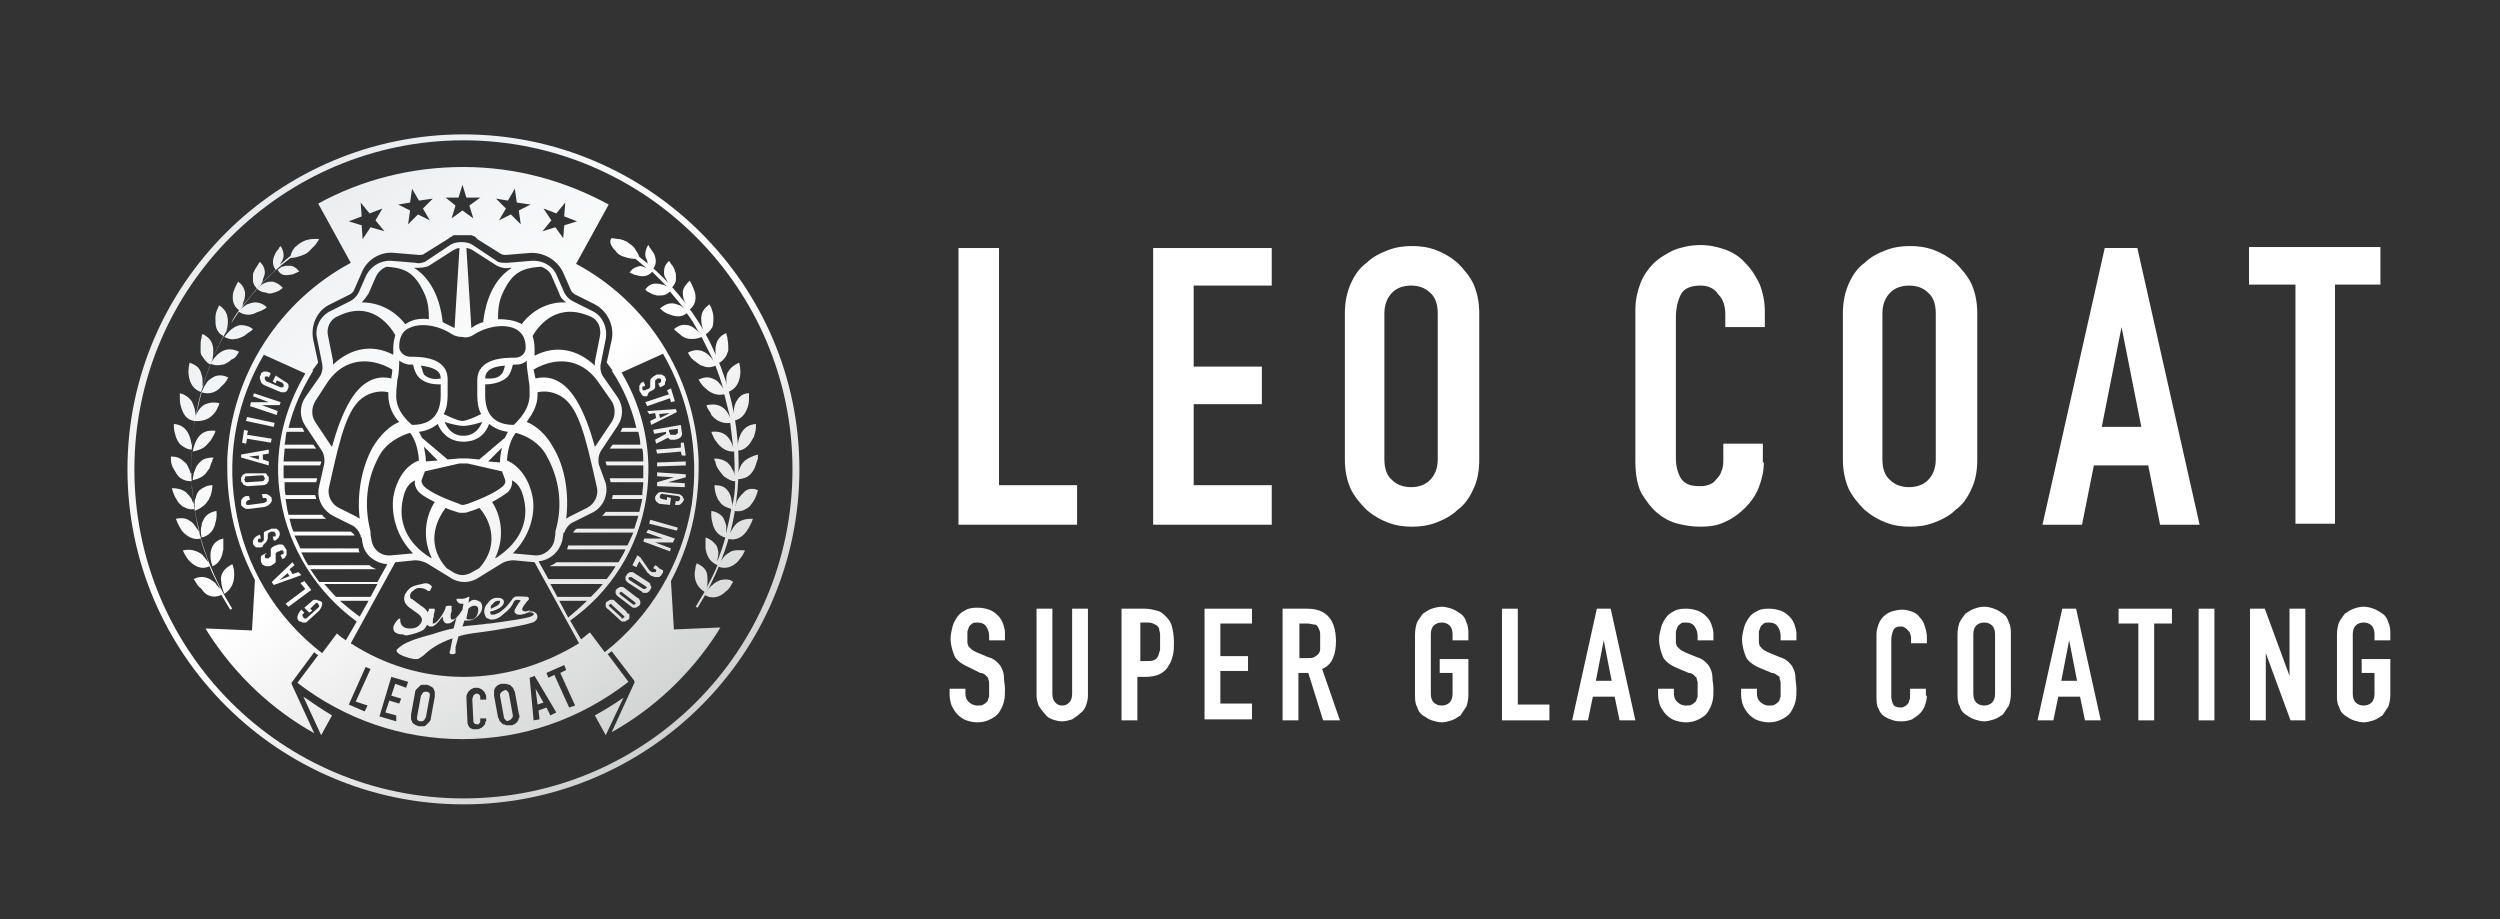 <?xml version="1.0" encoding="utf-8"?>
<!-- Generator: Adobe Illustrator 21.1.0, SVG Export Plug-In . SVG Version: 6.00 Build 0)  -->
<svg version="1.1" id="レイヤー_1" xmlns="http://www.w3.org/2000/svg" xmlns:xlink="http://www.w3.org/1999/xlink" x="0px"
	 y="0px" viewBox="0 0 253 93" style="enable-background:new 0 0 253 93;" xml:space="preserve">
<rect x="0" y="0" width="253" height="93" fill="#333333" stroke="none"/>
<style type="text/css">
	.st0{fill:none;}
	.st1{fill:url(#SVGID_1_);}
	.st2{fill:url(#SVGID_2_);}
	.st3{fill:url(#SVGID_3_);}
	.st4{fill:url(#SVGID_4_);}
	.st5{fill:url(#SVGID_5_);}
	.st6{fill:url(#SVGID_6_);}
	.st7{fill:url(#SVGID_7_);}
	.st8{fill:url(#SVGID_8_);}
	.st9{fill:url(#SVGID_9_);}
	.st10{fill:url(#SVGID_10_);}
	.st11{fill:url(#SVGID_11_);}
	.st12{fill:url(#SVGID_12_);}
	.st13{fill:url(#SVGID_13_);}
	.st14{fill:url(#SVGID_14_);}
	.st15{fill:url(#SVGID_15_);}
	.st16{fill:url(#SVGID_16_);}
	.st17{fill:url(#SVGID_17_);}
	.st18{fill:url(#SVGID_18_);}
	.st19{fill:url(#SVGID_19_);}
	.st20{fill:url(#SVGID_20_);}
	.st21{fill:url(#SVGID_21_);}
	.st22{fill:url(#SVGID_22_);}
	.st23{fill:url(#SVGID_23_);}
	.st24{fill:url(#SVGID_24_);}
	.st25{fill:url(#SVGID_25_);}
	.st26{fill:url(#SVGID_26_);}
	.st27{fill:url(#SVGID_27_);}
	.st28{fill:url(#SVGID_28_);}
	.st29{fill:url(#SVGID_29_);}
	.st30{fill:url(#SVGID_30_);}
	.st31{fill:url(#SVGID_31_);}
	.st32{fill:url(#SVGID_32_);}
	.st33{fill:url(#SVGID_33_);}
	.st34{fill:url(#SVGID_34_);}
	.st35{fill:url(#SVGID_35_);}
	.st36{fill:url(#SVGID_36_);}
	.st37{fill:url(#SVGID_37_);}
	.st38{fill:url(#SVGID_38_);}
	.st39{fill:url(#SVGID_39_);}
	.st40{fill:url(#SVGID_40_);}
	.st41{fill:url(#SVGID_41_);}
	.st42{fill:url(#SVGID_42_);}
	.st43{fill:url(#SVGID_43_);}
	.st44{fill:url(#SVGID_44_);}
	.st45{fill:url(#SVGID_45_);}
	.st46{fill:url(#SVGID_46_);}
	.st47{fill:url(#SVGID_47_);}
	.st48{fill:url(#SVGID_48_);}
	.st49{fill:url(#SVGID_49_);}
	.st50{fill:url(#SVGID_50_);}
	.st51{fill:url(#SVGID_51_);}
	.st52{fill:url(#SVGID_52_);}
	.st53{fill:url(#SVGID_53_);}
	.st54{fill:url(#SVGID_54_);}
	.st55{fill:url(#SVGID_55_);}
	.st56{fill:url(#SVGID_56_);}
	.st57{fill:url(#SVGID_57_);}
	.st58{fill:url(#SVGID_58_);}
	.st59{fill:url(#SVGID_59_);}
	.st60{fill:url(#SVGID_60_);}
	.st61{fill:url(#SVGID_61_);}
	.st62{fill:url(#SVGID_62_);}
	.st63{fill:url(#SVGID_63_);}
	.st64{fill:#FFFFFF;}
</style>
<title>LION_LOGO</title>
<rect y="0" class="st0" width="253" height="93"/>
<g>
	<linearGradient id="SVGID_1_" gradientUnits="userSpaceOnUse" x1="-0.108" y1="12.805" x2="77.392" y2="118.805">
		<stop  offset="0" style="stop-color:#D7DADC"/>
		<stop  offset="6.383853e-03" style="stop-color:#D8DBDD"/>
		<stop  offset="0.268" style="stop-color:#F4F5F6"/>
		<stop  offset="0.418" style="stop-color:#FFFFFF"/>
		<stop  offset="1" style="stop-color:#959798"/>
	</linearGradient>
	<path class="st1" d="M21.7,41.8c0.2-0.2,0.3-0.5,0.4-0.7c0.1-0.2,0.1-0.3,0.1-0.3c-0.5-0.1-0.9-0.1-1.4,0.1
		c-0.5,0.2-0.9,0.8-1.2,1.7C20.7,42.7,21.3,42.3,21.7,41.8z"/>
	<linearGradient id="SVGID_2_" gradientUnits="userSpaceOnUse" x1="1.694" y1="11.487" x2="79.194" y2="117.487">
		<stop  offset="0" style="stop-color:#D7DADC"/>
		<stop  offset="6.383853e-03" style="stop-color:#D8DBDD"/>
		<stop  offset="0.268" style="stop-color:#F4F5F6"/>
		<stop  offset="0.418" style="stop-color:#FFFFFF"/>
		<stop  offset="1" style="stop-color:#959798"/>
	</linearGradient>
	<path class="st2" d="M21.7,38.1c-0.2,0.1-0.5,0.3-0.7,0.5c-0.2,0.3-0.4,0.6-0.6,1.1c0.9,0.3,1.6-0.1,2-0.6c0.5-0.4,0.7-0.9,0.7-0.9
		C22.7,38,22.2,37.9,21.7,38.1z"/>
	<linearGradient id="SVGID_3_" gradientUnits="userSpaceOnUse" x1="-3.205" y1="15.069" x2="74.294" y2="121.069">
		<stop  offset="0" style="stop-color:#D7DADC"/>
		<stop  offset="6.383853e-03" style="stop-color:#D8DBDD"/>
		<stop  offset="0.268" style="stop-color:#F4F5F6"/>
		<stop  offset="0.418" style="stop-color:#FFFFFF"/>
		<stop  offset="1" style="stop-color:#959798"/>
	</linearGradient>
	<path class="st3" d="M20.5,48.2c0.1-0.1,0.3-0.2,0.4-0.4c0.1-0.1,0.2-0.3,0.3-0.4c0.1-0.3,0.2-0.6,0.3-0.8c0-0.1,0-0.2,0.1-0.2
		c0-0.1,0-0.1,0-0.1c-0.5,0-1,0.1-1.3,0.4c-0.2,0.2-0.4,0.4-0.5,0.7c-0.1,0.2-0.1,0.3-0.2,0.5c0,0.2-0.1,0.4-0.1,0.7
		C19.9,48.5,20.2,48.4,20.5,48.2z"/>
	<linearGradient id="SVGID_4_" gradientUnits="userSpaceOnUse" x1="-1.761" y1="14.014" x2="75.739" y2="120.014">
		<stop  offset="0" style="stop-color:#D7DADC"/>
		<stop  offset="6.383853e-03" style="stop-color:#D8DBDD"/>
		<stop  offset="0.268" style="stop-color:#F4F5F6"/>
		<stop  offset="0.418" style="stop-color:#FFFFFF"/>
		<stop  offset="1" style="stop-color:#959798"/>
	</linearGradient>
	<path class="st4" d="M20.6,45.3c0.3-0.2,0.5-0.5,0.7-0.7c0.2-0.3,0.3-0.5,0.4-0.7c0.1-0.2,0.1-0.3,0.1-0.3
		c-0.9-0.1-1.9,0.1-2.3,2.1C19.9,45.6,20.3,45.5,20.6,45.3z"/>
	<linearGradient id="SVGID_5_" gradientUnits="userSpaceOnUse" x1="-5.465" y1="16.722" x2="72.035" y2="122.722">
		<stop  offset="0" style="stop-color:#D7DADC"/>
		<stop  offset="6.383853e-03" style="stop-color:#D8DBDD"/>
		<stop  offset="0.268" style="stop-color:#F4F5F6"/>
		<stop  offset="0.418" style="stop-color:#FFFFFF"/>
		<stop  offset="1" style="stop-color:#959798"/>
	</linearGradient>
	<path class="st5" d="M21.8,52.9c0.2-0.6,0.1-1.2,0.1-1.2c-0.5,0.1-0.9,0.3-1.2,0.7c-0.1,0.2-0.3,0.5-0.3,0.8
		c-0.1,0.3-0.1,0.7,0,1.2C21.3,54.2,21.7,53.5,21.8,52.9z"/>
	<linearGradient id="SVGID_6_" gradientUnits="userSpaceOnUse" x1="-4.458" y1="15.985" x2="73.042" y2="121.985">
		<stop  offset="0" style="stop-color:#D7DADC"/>
		<stop  offset="6.383853e-03" style="stop-color:#D8DBDD"/>
		<stop  offset="0.268" style="stop-color:#F4F5F6"/>
		<stop  offset="0.418" style="stop-color:#FFFFFF"/>
		<stop  offset="1" style="stop-color:#959798"/>
	</linearGradient>
	<path class="st6" d="M20.8,51c0.1-0.1,0.2-0.3,0.3-0.4c0.1-0.1,0.1-0.3,0.2-0.4c0.2-0.6,0.2-1.1,0.2-1.1c-0.5,0-0.9,0.2-1.3,0.5
		c-0.2,0.2-0.3,0.4-0.4,0.8c-0.1,0.2-0.1,0.3-0.1,0.6c0,0.2,0,0.4,0,0.7C20.2,51.5,20.5,51.3,20.8,51z"/>
	<linearGradient id="SVGID_7_" gradientUnits="userSpaceOnUse" x1="-6.77" y1="17.676" x2="70.73" y2="123.676">
		<stop  offset="0" style="stop-color:#D7DADC"/>
		<stop  offset="6.383853e-03" style="stop-color:#D8DBDD"/>
		<stop  offset="0.268" style="stop-color:#F4F5F6"/>
		<stop  offset="0.418" style="stop-color:#FFFFFF"/>
		<stop  offset="1" style="stop-color:#959798"/>
	</linearGradient>
	<path class="st7" d="M23.7,58.2c0-0.3,0-0.6-0.1-0.8c0-0.2-0.1-0.3-0.1-0.3c-0.4,0.2-0.8,0.5-1,0.9c-0.1,0.2-0.2,0.5-0.1,0.9
		c0,0.3,0.1,0.7,0.3,1.2C23.5,59.6,23.7,58.8,23.7,58.2z"/>
	<linearGradient id="SVGID_8_" gradientUnits="userSpaceOnUse" x1="-6.245" y1="17.292" x2="71.255" y2="123.292">
		<stop  offset="0" style="stop-color:#D7DADC"/>
		<stop  offset="6.383853e-03" style="stop-color:#D8DBDD"/>
		<stop  offset="0.268" style="stop-color:#F4F5F6"/>
		<stop  offset="0.418" style="stop-color:#FFFFFF"/>
		<stop  offset="1" style="stop-color:#959798"/>
	</linearGradient>
	<path class="st8" d="M22.6,55.6c0-0.3,0-0.6,0-0.8c0-0.2,0-0.3,0-0.3c-0.5,0.1-0.9,0.4-1.1,0.8c-0.1,0.2-0.2,0.5-0.2,0.8
		c0,0.3,0,0.7,0.2,1.2C22.3,57,22.5,56.2,22.6,55.6z"/>
	<linearGradient id="SVGID_9_" gradientUnits="userSpaceOnUse" x1="3.645" y1="10.061" x2="81.145" y2="116.061">
		<stop  offset="0" style="stop-color:#D7DADC"/>
		<stop  offset="6.383853e-03" style="stop-color:#D8DBDD"/>
		<stop  offset="0.268" style="stop-color:#F4F5F6"/>
		<stop  offset="0.418" style="stop-color:#FFFFFF"/>
		<stop  offset="1" style="stop-color:#959798"/>
	</linearGradient>
	<path class="st9" d="M24,35.9c0.1-0.2,0.2-0.3,0.2-0.3c-0.8-0.4-1.9-0.5-2.9,1.2c0.4,0.2,0.8,0.2,1.2,0.1c0.2,0,0.3-0.1,0.5-0.2
		c0.2-0.1,0.3-0.2,0.4-0.3C23.7,36.3,23.9,36.1,24,35.9z"/>
	<linearGradient id="SVGID_10_" gradientUnits="userSpaceOnUse" x1="5.769" y1="8.508" x2="83.269" y2="114.508">
		<stop  offset="0" style="stop-color:#D7DADC"/>
		<stop  offset="6.383853e-03" style="stop-color:#D8DBDD"/>
		<stop  offset="0.268" style="stop-color:#F4F5F6"/>
		<stop  offset="0.418" style="stop-color:#FFFFFF"/>
		<stop  offset="1" style="stop-color:#959798"/>
	</linearGradient>
	<path class="st10" d="M25.4,33.5c0.1-0.1,0.2-0.2,0.2-0.2c-0.4-0.3-0.8-0.4-1.3-0.4c-0.5,0.1-1,0.4-1.6,1.2
		c0.4,0.2,0.8,0.3,1.1,0.2c0.3,0,0.7-0.2,0.9-0.3C25,33.8,25.2,33.6,25.4,33.5z"/>
	<linearGradient id="SVGID_11_" gradientUnits="userSpaceOnUse" x1="7.866" y1="6.974" x2="85.366" y2="112.974">
		<stop  offset="0" style="stop-color:#D7DADC"/>
		<stop  offset="6.383853e-03" style="stop-color:#D8DBDD"/>
		<stop  offset="0.268" style="stop-color:#F4F5F6"/>
		<stop  offset="0.418" style="stop-color:#FFFFFF"/>
		<stop  offset="1" style="stop-color:#959798"/>
	</linearGradient>
	<path class="st11" d="M27,31.1c-0.3-0.3-0.7-0.5-1.2-0.5c-0.2,0-0.5,0.1-0.8,0.2c-0.3,0.2-0.6,0.4-0.9,0.7c0.7,0.5,1.4,0.4,1.9,0.1
		C26.7,31.4,27,31.1,27,31.1z"/>
	<linearGradient id="SVGID_12_" gradientUnits="userSpaceOnUse" x1="9.939" y1="5.459" x2="87.439" y2="111.459">
		<stop  offset="0" style="stop-color:#D7DADC"/>
		<stop  offset="6.383853e-03" style="stop-color:#D8DBDD"/>
		<stop  offset="0.268" style="stop-color:#F4F5F6"/>
		<stop  offset="0.418" style="stop-color:#FFFFFF"/>
		<stop  offset="1" style="stop-color:#959798"/>
	</linearGradient>
	<path class="st12" d="M27.4,29.7c0.1,0,0.3-0.1,0.4-0.1c0.3-0.1,0.5-0.2,0.6-0.3c0.2-0.1,0.2-0.2,0.2-0.2c-0.3-0.3-0.6-0.5-1-0.6
		c-0.2,0-0.5,0-0.7,0.1c-0.3,0.1-0.6,0.3-0.9,0.6c0.3,0.3,0.6,0.4,0.9,0.4C27.1,29.7,27.2,29.7,27.4,29.7z"/>
	<linearGradient id="SVGID_13_" gradientUnits="userSpaceOnUse" x1="3.067" y1="10.484" x2="80.567" y2="116.484">
		<stop  offset="0" style="stop-color:#D7DADC"/>
		<stop  offset="6.383853e-03" style="stop-color:#D8DBDD"/>
		<stop  offset="0.268" style="stop-color:#F4F5F6"/>
		<stop  offset="0.418" style="stop-color:#FFFFFF"/>
		<stop  offset="1" style="stop-color:#959798"/>
	</linearGradient>
	<path class="st13" d="M22.4,60.2c0.3,0.5,0.6,1,0.9,1.5l0.2-0.1c-1.8-2.9-3.1-6.1-3.7-9.4c-0.6-3.3-0.6-6.8,0-10.1
		c0.6-3.3,1.8-6.5,3.6-9.4c1.6-2.5,3.6-4.8,6-6.6c0.4,0,0.7-0.1,1-0.2c0.3-0.1,0.6-0.2,0.8-0.4c0.1-0.1,0.2-0.2,0.3-0.3
		c0.1-0.1,0.2-0.2,0.3-0.3c0.2-0.2,0.3-0.4,0.5-0.7c0,0-0.6-0.1-1.3,0.1c-0.3,0.1-0.7,0.3-1,0.6c-0.3,0.2-0.5,0.6-0.6,1
		c-0.4,0.3-0.7,0.6-1.1,0.9c0.1-0.1,0.1-0.2,0.2-0.3c0.1-0.2,0.2-0.4,0.2-0.6c0-0.4-0.1-0.7-0.3-1c0,0,0,0-0.1,0.1
		c0,0-0.1,0.1-0.1,0.2c-0.1,0.1-0.3,0.3-0.4,0.6c-0.2,0.4-0.3,1,0.1,1.5c-0.5,0.5-1.1,1-1.5,1.5c0.1-0.2,0.2-0.3,0.2-0.5
		c0.1-0.3,0.2-0.5,0.2-0.7c0-0.5-0.2-0.8-0.5-1.1c0,0-0.1,0.1-0.2,0.3c-0.1,0.2-0.3,0.4-0.4,0.7c-0.1,0.1-0.1,0.3-0.1,0.4
		c0,0.2,0,0.3,0,0.5c0,0.3,0.2,0.6,0.4,0.8c-0.5,0.6-1,1.2-1.5,1.8c0.1-0.2,0.1-0.4,0.2-0.6c0.1-0.3,0.1-0.6,0.1-0.8
		c-0.1-0.5-0.3-0.8-0.7-1.1c0,0-0.3,0.5-0.5,1.1c-0.1,0.6-0.1,1.3,0.6,1.8c-0.3,0.4-0.6,0.8-0.8,1.3c-0.2,0.3-0.3,0.5-0.5,0.8
		c0.2-0.6,0.2-1.1,0.1-1.5c-0.1-0.5-0.4-0.8-0.8-1.1c0,0-0.1,0.1-0.2,0.4c-0.1,0.2-0.2,0.5-0.2,0.9c0,0.3,0,0.7,0.1,1
		c0.1,0.3,0.3,0.6,0.7,0.8c-0.4,0.8-0.8,1.6-1.1,2.4c0.3-1.6-0.2-2.2-1-2.6c0,0-0.1,0.1-0.1,0.4c-0.1,0.2-0.1,0.6-0.1,0.9
		c0,0.2,0,0.4,0,0.5c0,0.2,0.1,0.4,0.2,0.5c0.2,0.3,0.4,0.6,0.8,0.8c-0.3,0.8-0.6,1.6-0.8,2.4c0-0.3,0-0.5,0-0.8
		c0-0.3-0.1-0.6-0.2-0.9c-0.2-0.5-0.6-0.7-1.1-0.9c0,0-0.2,0.6-0.1,1.3c0.1,0.7,0.4,1.4,1.3,1.7c-0.2,0.8-0.4,1.6-0.6,2.5
		c0-0.7-0.2-1.2-0.4-1.6c-0.3-0.4-0.7-0.7-1.2-0.8c0,0,0,0.2,0,0.4c0,0.2,0,0.6,0.1,0.9c0.2,0.7,0.5,1.4,1.4,1.5
		c-0.1,0.8-0.2,1.7-0.3,2.5c-0.2-1.6-0.9-2.1-1.8-2.2c0,0,0,0.2,0,0.4c0,0.2,0.1,0.6,0.2,0.9c0.1,0.3,0.3,0.7,0.6,0.9
		c0.3,0.2,0.6,0.4,1,0.4c0,0.9-0.1,1.7,0,2.6c0-0.1,0-0.1-0.1-0.2c-0.1-0.2-0.1-0.4-0.2-0.5c-0.1-0.3-0.3-0.6-0.5-0.7
		c-0.4-0.4-0.8-0.5-1.3-0.5c0,0,0,0,0,0.1c0,0.1,0,0.2,0,0.3c0,0.2,0.1,0.6,0.3,0.9c0.1,0.2,0.2,0.3,0.3,0.5
		c0.1,0.1,0.2,0.3,0.4,0.4c0.3,0.2,0.6,0.3,1.1,0.3c0,0.9,0.1,1.7,0.3,2.5c0-0.1,0-0.1-0.1-0.2c-0.1-0.2-0.2-0.4-0.2-0.5
		c-0.2-0.3-0.4-0.5-0.6-0.7c-0.4-0.3-0.9-0.4-1.4-0.4c0,0,0.1,0.6,0.5,1.2c0.1,0.2,0.2,0.3,0.3,0.4c0.1,0.1,0.3,0.3,0.4,0.3
		c0.3,0.2,0.7,0.3,1.1,0.2c0,0.2,0.1,0.4,0.1,0.6c0.1,0.6,0.3,1.2,0.4,1.8c-0.1-0.2-0.3-0.4-0.4-0.6c-0.2-0.3-0.4-0.5-0.6-0.6
		c-0.4-0.3-0.9-0.3-1.4-0.2c0,0,0.2,0.6,0.6,1.2c0.4,0.5,1.1,1,1.9,0.8c0.2,0.8,0.5,1.6,0.8,2.4c-0.2-0.2-0.3-0.4-0.5-0.6
		c-0.2-0.3-0.5-0.4-0.7-0.5c-0.5-0.2-0.9-0.2-1.4-0.1c0,0,0.1,0.2,0.2,0.4c0.1,0.2,0.3,0.5,0.5,0.7c0.5,0.5,1.2,0.9,2,0.5
		c0.3,0.8,0.7,1.5,1.1,2.3c-0.2-0.2-0.4-0.4-0.5-0.6c-0.3-0.2-0.5-0.4-0.8-0.5c-0.5-0.2-1-0.1-1.4,0.1c0,0,0.1,0.1,0.2,0.3
		c0.1,0.2,0.3,0.5,0.6,0.7C20.8,60.3,21.6,60.6,22.4,60.2z"/>
	<linearGradient id="SVGID_14_" gradientUnits="userSpaceOnUse" x1="11.884" y1="4.037" x2="89.384" y2="110.037">
		<stop  offset="0" style="stop-color:#D7DADC"/>
		<stop  offset="6.383853e-03" style="stop-color:#D8DBDD"/>
		<stop  offset="0.268" style="stop-color:#F4F5F6"/>
		<stop  offset="0.418" style="stop-color:#FFFFFF"/>
		<stop  offset="1" style="stop-color:#959798"/>
	</linearGradient>
	<path class="st14" d="M29.4,27.8c0.2,0,0.4-0.1,0.6-0.2c0.1,0,0.1-0.1,0.2-0.1c0,0,0.1,0,0.1,0c-0.2-0.3-0.5-0.5-0.8-0.6
		c-0.2,0-0.4,0-0.6,0c-0.1,0-0.2,0.1-0.4,0.1c-0.1,0.1-0.3,0.2-0.4,0.3C28.4,27.9,28.9,27.9,29.4,27.8z"/>
	<linearGradient id="SVGID_15_" gradientUnits="userSpaceOnUse" x1="35.37" y1="-13.134" x2="112.87" y2="92.866">
		<stop  offset="0" style="stop-color:#D7DADC"/>
		<stop  offset="6.383853e-03" style="stop-color:#D8DBDD"/>
		<stop  offset="0.268" style="stop-color:#F4F5F6"/>
		<stop  offset="0.418" style="stop-color:#FFFFFF"/>
		<stop  offset="1" style="stop-color:#959798"/>
	</linearGradient>
	<path class="st15" d="M74.6,40.5c-0.3,0.4-0.4,1.1-0.4,2.1c1-0.2,1.3-0.9,1.5-1.5c0.1-0.3,0.1-0.7,0.1-0.9c0-0.2,0-0.4,0-0.4
		C75.3,39.8,74.9,40,74.6,40.5z"/>
	<linearGradient id="SVGID_16_" gradientUnits="userSpaceOnUse" x1="36.271" y1="-13.793" x2="113.771" y2="92.207">
		<stop  offset="0" style="stop-color:#D7DADC"/>
		<stop  offset="6.383853e-03" style="stop-color:#D8DBDD"/>
		<stop  offset="0.268" style="stop-color:#F4F5F6"/>
		<stop  offset="0.418" style="stop-color:#FFFFFF"/>
		<stop  offset="1" style="stop-color:#959798"/>
	</linearGradient>
	<path class="st16" d="M73.5,38.4c0,0.3,0,0.8,0.1,1.3c0.9-0.3,1.2-1,1.3-1.7c0.1-0.7-0.1-1.3-0.1-1.3c-0.4,0.2-0.8,0.4-1.1,0.9
		C73.6,37.7,73.5,38,73.5,38.4z"/>
	<linearGradient id="SVGID_17_" gradientUnits="userSpaceOnUse" x1="32.811" y1="-11.264" x2="110.311" y2="94.736">
		<stop  offset="0" style="stop-color:#D7DADC"/>
		<stop  offset="6.383853e-03" style="stop-color:#D8DBDD"/>
		<stop  offset="0.268" style="stop-color:#F4F5F6"/>
		<stop  offset="0.418" style="stop-color:#FFFFFF"/>
		<stop  offset="1" style="stop-color:#959798"/>
	</linearGradient>
	<path class="st17" d="M75.4,46.6c-0.2,0.2-0.4,0.4-0.5,0.7c-0.1,0.2-0.1,0.3-0.2,0.5c-0.1,0.2-0.1,0.4-0.2,0.7
		c0.5,0,0.9-0.1,1.2-0.3c0.1-0.1,0.3-0.2,0.4-0.4c0.1-0.1,0.2-0.3,0.3-0.5c0.1-0.3,0.2-0.6,0.3-0.9c0-0.1,0-0.2,0-0.3
		c0-0.1,0-0.1,0-0.1C76.3,46.1,75.8,46.3,75.4,46.6z"/>
	<linearGradient id="SVGID_18_" gradientUnits="userSpaceOnUse" x1="34.202" y1="-12.28" x2="111.701" y2="93.72">
		<stop  offset="0" style="stop-color:#D7DADC"/>
		<stop  offset="6.383853e-03" style="stop-color:#D8DBDD"/>
		<stop  offset="0.268" style="stop-color:#F4F5F6"/>
		<stop  offset="0.418" style="stop-color:#FFFFFF"/>
		<stop  offset="1" style="stop-color:#959798"/>
	</linearGradient>
	<path class="st18" d="M74.6,45.6c0.5,0,0.8-0.2,1.1-0.5c0.3-0.3,0.4-0.6,0.6-0.9c0.1-0.3,0.2-0.7,0.2-0.9c0-0.2,0-0.4,0-0.4
		C75.5,43,74.7,43.6,74.6,45.6z"/>
	<linearGradient id="SVGID_19_" gradientUnits="userSpaceOnUse" x1="29.355" y1="-8.736" x2="106.855" y2="97.264">
		<stop  offset="0" style="stop-color:#D7DADC"/>
		<stop  offset="6.383853e-03" style="stop-color:#D8DBDD"/>
		<stop  offset="0.268" style="stop-color:#F4F5F6"/>
		<stop  offset="0.418" style="stop-color:#FFFFFF"/>
		<stop  offset="1" style="stop-color:#959798"/>
	</linearGradient>
	<path class="st19" d="M74.8,52.8c-0.2,0.1-0.4,0.3-0.6,0.6c-0.2,0.3-0.4,0.6-0.6,1.1c0.9,0.3,1.6-0.2,2-0.8
		c0.4-0.6,0.6-1.2,0.6-1.2C75.8,52.5,75.3,52.5,74.8,52.8z"/>
	<linearGradient id="SVGID_20_" gradientUnits="userSpaceOnUse" x1="31.177" y1="-10.069" x2="108.677" y2="95.931">
		<stop  offset="0" style="stop-color:#D7DADC"/>
		<stop  offset="6.383853e-03" style="stop-color:#D8DBDD"/>
		<stop  offset="0.268" style="stop-color:#F4F5F6"/>
		<stop  offset="0.418" style="stop-color:#FFFFFF"/>
		<stop  offset="1" style="stop-color:#959798"/>
	</linearGradient>
	<path class="st20" d="M75.3,49.8c-0.2,0.2-0.4,0.4-0.6,0.7c-0.1,0.2-0.2,0.3-0.2,0.5c-0.1,0.2-0.2,0.4-0.2,0.7
		c0.5,0.1,0.9,0,1.2-0.2c0.2-0.1,0.3-0.2,0.4-0.3c0.1-0.1,0.2-0.3,0.3-0.4c0.4-0.6,0.5-1.2,0.5-1.2C76.2,49.4,75.7,49.4,75.3,49.8z"
		/>
	<linearGradient id="SVGID_21_" gradientUnits="userSpaceOnUse" x1="25.163" y1="-5.672" x2="102.663" y2="100.328">
		<stop  offset="0" style="stop-color:#D7DADC"/>
		<stop  offset="6.383853e-03" style="stop-color:#D8DBDD"/>
		<stop  offset="0.268" style="stop-color:#F4F5F6"/>
		<stop  offset="0.418" style="stop-color:#FFFFFF"/>
		<stop  offset="1" style="stop-color:#959798"/>
	</linearGradient>
	<path class="st21" d="M72.9,58.7c-0.2,0.1-0.5,0.2-0.8,0.5c-0.3,0.2-0.5,0.5-0.8,1c0.8,0.5,1.6,0.2,2.1-0.3
		c0.3-0.2,0.5-0.5,0.6-0.7c0.1-0.2,0.2-0.3,0.2-0.3C73.9,58.6,73.4,58.6,72.9,58.7z"/>
	<linearGradient id="SVGID_22_" gradientUnits="userSpaceOnUse" x1="27.324" y1="-7.252" x2="104.824" y2="98.748">
		<stop  offset="0" style="stop-color:#D7DADC"/>
		<stop  offset="6.383853e-03" style="stop-color:#D8DBDD"/>
		<stop  offset="0.268" style="stop-color:#F4F5F6"/>
		<stop  offset="0.418" style="stop-color:#FFFFFF"/>
		<stop  offset="1" style="stop-color:#959798"/>
	</linearGradient>
	<path class="st22" d="M74,55.8c-0.2,0.1-0.5,0.3-0.7,0.5c-0.2,0.3-0.5,0.6-0.7,1c0.9,0.4,1.6,0,2.1-0.5c0.2-0.3,0.4-0.5,0.5-0.7
		c0.1-0.2,0.2-0.4,0.2-0.4C75,55.7,74.5,55.6,74,55.8z"/>
	<linearGradient id="SVGID_23_" gradientUnits="userSpaceOnUse" x1="36.905" y1="-14.257" x2="114.405" y2="91.743">
		<stop  offset="0" style="stop-color:#D7DADC"/>
		<stop  offset="6.383853e-03" style="stop-color:#D8DBDD"/>
		<stop  offset="0.268" style="stop-color:#F4F5F6"/>
		<stop  offset="0.418" style="stop-color:#FFFFFF"/>
		<stop  offset="1" style="stop-color:#959798"/>
	</linearGradient>
	<path class="st23" d="M73.5,36c0.1-0.2,0.1-0.3,0.2-0.5c0-0.2,0-0.4,0-0.5c0-0.4-0.1-0.7-0.1-0.9c-0.1-0.2-0.1-0.4-0.1-0.4
		c-0.9,0.4-1.4,1.2-0.9,3.1C73.1,36.6,73.3,36.3,73.5,36z"/>
	<linearGradient id="SVGID_24_" gradientUnits="userSpaceOnUse" x1="37.25" y1="-14.509" x2="114.75" y2="91.491">
		<stop  offset="0" style="stop-color:#D7DADC"/>
		<stop  offset="6.383853e-03" style="stop-color:#D8DBDD"/>
		<stop  offset="0.268" style="stop-color:#F4F5F6"/>
		<stop  offset="0.418" style="stop-color:#FFFFFF"/>
		<stop  offset="1" style="stop-color:#959798"/>
	</linearGradient>
	<path class="st24" d="M72.1,33.1c0.1-0.3,0.1-0.7,0.1-1c0-0.3-0.1-0.6-0.2-0.9c-0.1-0.2-0.2-0.4-0.2-0.4c-0.4,0.3-0.7,0.6-0.8,1.1
		c-0.1,0.5,0,1.1,0.3,2C71.7,33.7,71.9,33.4,72.1,33.1z"/>
	<linearGradient id="SVGID_25_" gradientUnits="userSpaceOnUse" x1="37.27" y1="-14.524" x2="114.77" y2="91.476">
		<stop  offset="0" style="stop-color:#D7DADC"/>
		<stop  offset="6.383853e-03" style="stop-color:#D8DBDD"/>
		<stop  offset="0.268" style="stop-color:#F4F5F6"/>
		<stop  offset="0.418" style="stop-color:#FFFFFF"/>
		<stop  offset="1" style="stop-color:#959798"/>
	</linearGradient>
	<path class="st25" d="M69.7,31.4c0.7-0.5,0.8-1.2,0.6-1.9c-0.2-0.6-0.5-1.1-0.5-1.1c-0.3,0.3-0.6,0.6-0.7,1.1c0,0.2,0,0.5,0.1,0.8
		C69.3,30.6,69.5,31,69.7,31.4z"/>
	<linearGradient id="SVGID_26_" gradientUnits="userSpaceOnUse" x1="37.023" y1="-14.343" x2="114.523" y2="91.657">
		<stop  offset="0" style="stop-color:#D7DADC"/>
		<stop  offset="6.383853e-03" style="stop-color:#D8DBDD"/>
		<stop  offset="0.268" style="stop-color:#F4F5F6"/>
		<stop  offset="0.418" style="stop-color:#FFFFFF"/>
		<stop  offset="1" style="stop-color:#959798"/>
	</linearGradient>
	<path class="st26" d="M67.9,29.2c0.3-0.3,0.5-0.6,0.5-0.9c0-0.2,0-0.3,0-0.5c0-0.2-0.1-0.3-0.1-0.4c-0.1-0.3-0.2-0.5-0.4-0.7
		c-0.1-0.2-0.2-0.3-0.2-0.3c-0.3,0.3-0.5,0.6-0.5,1.1c0,0.2,0,0.5,0.2,0.7C67.5,28.5,67.7,28.8,67.9,29.2z"/>
	<linearGradient id="SVGID_27_" gradientUnits="userSpaceOnUse" x1="36.503" y1="-13.963" x2="114.003" y2="92.037">
		<stop  offset="0" style="stop-color:#D7DADC"/>
		<stop  offset="6.383853e-03" style="stop-color:#D8DBDD"/>
		<stop  offset="0.268" style="stop-color:#F4F5F6"/>
		<stop  offset="0.418" style="stop-color:#FFFFFF"/>
		<stop  offset="1" style="stop-color:#959798"/>
	</linearGradient>
	<path class="st27" d="M65.7,26.9c0.1,0.1,0.2,0.3,0.3,0.4c0.5-0.5,0.4-1.1,0.2-1.6c-0.1-0.2-0.3-0.4-0.4-0.6
		c-0.1-0.1-0.1-0.1-0.1-0.2c0,0-0.1-0.1-0.1-0.1c-0.2,0.3-0.3,0.6-0.3,1c0,0.2,0.1,0.4,0.2,0.6C65.5,26.6,65.6,26.8,65.7,26.9z"/>
	<linearGradient id="SVGID_28_" gradientUnits="userSpaceOnUse" x1="29.452" y1="-8.808" x2="106.952" y2="97.192">
		<stop  offset="0" style="stop-color:#D7DADC"/>
		<stop  offset="6.383853e-03" style="stop-color:#D8DBDD"/>
		<stop  offset="0.268" style="stop-color:#F4F5F6"/>
		<stop  offset="0.418" style="stop-color:#FFFFFF"/>
		<stop  offset="1" style="stop-color:#959798"/>
	</linearGradient>
	<path class="st28" d="M62.3,25.4c0.2,0.3,0.5,0.5,0.9,0.6c0.3,0.1,0.7,0.2,1.1,0.2c0.4,0.3,0.7,0.6,1.1,0.9c-0.1,0-0.2-0.1-0.3-0.1
		c-0.2-0.1-0.4-0.1-0.6,0c-0.4,0.1-0.6,0.3-0.8,0.6c0,0,0,0,0.1,0c0,0,0.1,0.1,0.2,0.1c0.1,0.1,0.3,0.1,0.6,0.2
		c0.4,0.1,1,0.1,1.4-0.4c0.5,0.5,1,1,1.5,1.5c-0.2-0.1-0.3-0.2-0.5-0.2c-0.3-0.1-0.5-0.1-0.7-0.1c-0.4,0-0.8,0.3-1,0.6
		c0,0,0.1,0.1,0.2,0.2c0.2,0.1,0.4,0.2,0.6,0.3c0.1,0,0.3,0.1,0.4,0.1c0.1,0,0.3,0,0.4,0c0.3,0,0.6-0.1,0.9-0.4
		c0.5,0.6,1,1.2,1.5,1.8c-0.2-0.2-0.3-0.3-0.5-0.4c-0.3-0.1-0.5-0.2-0.8-0.2c-0.5,0-0.8,0.2-1.2,0.5c0,0,0.3,0.4,0.9,0.6
		c0.5,0.2,1.2,0.4,1.8-0.1c0.3,0.4,0.6,0.8,0.8,1.2c0.2,0.3,0.3,0.6,0.5,0.8c-0.5-0.5-0.9-0.8-1.3-0.8c-0.5-0.1-0.9,0.1-1.3,0.4
		c0,0,0.1,0.1,0.2,0.2c0.1,0.1,0.4,0.3,0.6,0.5c0.3,0.2,0.6,0.3,0.9,0.3c0.3,0,0.7,0,1.1-0.2c0.4,0.8,0.8,1.6,1.2,2.4
		c-0.9-1.3-1.9-1.2-2.6-0.8c0,0,0.1,0.1,0.2,0.3c0.1,0.2,0.3,0.4,0.6,0.6c0.1,0.1,0.3,0.2,0.4,0.3c0.1,0.1,0.3,0.1,0.5,0.2
		c0.3,0.1,0.7,0.1,1.1-0.1c0.3,0.8,0.6,1.6,0.8,2.4c-0.1-0.3-0.3-0.5-0.4-0.6c-0.2-0.3-0.5-0.4-0.7-0.5c-0.5-0.2-0.9-0.1-1.4,0.1
		c0,0,0.2,0.5,0.7,0.9c0.4,0.4,1.1,0.8,1.9,0.6c0.2,0.8,0.4,1.6,0.6,2.4c-0.3-0.7-0.6-1-1-1.2c-0.4-0.2-0.9-0.2-1.4-0.1
		c0,0,0,0.1,0.1,0.3c0.1,0.2,0.3,0.4,0.4,0.7c0.4,0.5,1,0.9,1.9,0.8c0.1,0.8,0.2,1.7,0.3,2.5c-0.4-1.5-1.4-1.7-2.2-1.6
		c0,0,0,0.1,0.1,0.3c0.1,0.2,0.2,0.5,0.4,0.7c0.2,0.3,0.4,0.5,0.7,0.7c0.3,0.2,0.6,0.3,1.1,0.3c0,0.8,0.1,1.6,0,2.5
		c0-0.1,0-0.1,0-0.2c0-0.2-0.1-0.4-0.2-0.5c-0.1-0.3-0.3-0.5-0.5-0.7c-0.4-0.3-0.9-0.4-1.3-0.4c0,0,0,0,0,0.1c0,0.1,0,0.1,0.1,0.2
		c0,0.2,0.1,0.5,0.3,0.8c0.1,0.1,0.2,0.3,0.3,0.4c0.1,0.1,0.2,0.3,0.4,0.4c0.3,0.2,0.6,0.4,1,0.4c0,0.8-0.1,1.7-0.3,2.5
		c0-0.1,0-0.1,0-0.2c0-0.2-0.1-0.4-0.1-0.6c-0.1-0.3-0.2-0.6-0.4-0.8c-0.3-0.4-0.8-0.5-1.3-0.5c0,0,0,0.5,0.2,1.1
		c0.1,0.1,0.1,0.3,0.2,0.4c0.1,0.1,0.2,0.3,0.3,0.4c0.2,0.2,0.6,0.4,1,0.5c0,0.2-0.1,0.4-0.1,0.6c-0.1,0.6-0.3,1.2-0.4,1.9
		c0-0.3,0-0.6,0-0.8c-0.1-0.3-0.2-0.6-0.3-0.8c-0.3-0.4-0.7-0.6-1.2-0.7c0,0-0.1,0.5,0.1,1.2c0.1,0.6,0.5,1.3,1.3,1.5
		c-0.2,0.8-0.5,1.6-0.8,2.4c0-0.3,0.1-0.5,0.1-0.8c0-0.3-0.1-0.6-0.2-0.8c-0.3-0.4-0.7-0.7-1.1-0.8c0,0,0,0.1,0,0.3
		c0,0.2,0,0.5,0,0.8c0.1,0.6,0.3,1.3,1.2,1.7c-0.3,0.8-0.7,1.5-1.1,2.3c0.1-0.3,0.1-0.5,0.1-0.7c0-0.3,0-0.6-0.1-0.9
		c-0.2-0.5-0.6-0.7-1-0.9c0,0,0,0.1-0.1,0.3c0,0.2-0.1,0.5-0.1,0.8c0,0.6,0.2,1.3,1,1.8c-0.3,0.5-0.6,1-0.9,1.5l0.2,0.1
		c1.8-2.9,3.1-6.1,3.7-9.4c0.6-3.3,0.6-6.8,0-10.1c-0.6-3.3-1.8-6.5-3.6-9.4c-1.6-2.5-3.6-4.8-6-6.6c-0.1-0.3-0.3-0.6-0.5-0.9
		c-0.2-0.3-0.5-0.4-0.7-0.6c-0.1-0.1-0.3-0.1-0.4-0.2c-0.1,0-0.3-0.1-0.4-0.1c-0.3,0-0.6-0.1-0.8-0.1C61.6,24.4,61.8,24.9,62.3,25.4
		z"/>
	<linearGradient id="SVGID_29_" gradientUnits="userSpaceOnUse" x1="12.018" y1="3.939" x2="89.518" y2="109.939">
		<stop  offset="0" style="stop-color:#D7DADC"/>
		<stop  offset="6.383853e-03" style="stop-color:#D8DBDD"/>
		<stop  offset="0.268" style="stop-color:#F4F5F6"/>
		<stop  offset="0.418" style="stop-color:#FFFFFF"/>
		<stop  offset="1" style="stop-color:#959798"/>
	</linearGradient>
	<path class="st29" d="M60.2,72.4l1.1,2l1.8-3.8C62.1,71.3,61.1,71.9,60.2,72.4z"/>
	<linearGradient id="SVGID_30_" gradientUnits="userSpaceOnUse" x1="-7.372" y1="18.116" x2="70.128" y2="124.115">
		<stop  offset="0" style="stop-color:#D7DADC"/>
		<stop  offset="6.383853e-03" style="stop-color:#D8DBDD"/>
		<stop  offset="0.268" style="stop-color:#F4F5F6"/>
		<stop  offset="0.418" style="stop-color:#FFFFFF"/>
		<stop  offset="1" style="stop-color:#959798"/>
	</linearGradient>
	<path class="st30" d="M32.5,74.4l1.1-2c-1-0.6-1.9-1.2-2.9-1.9L32.5,74.4z"/>
	<linearGradient id="SVGID_31_" gradientUnits="userSpaceOnUse" x1="7.855" y1="6.982" x2="85.355" y2="112.983">
		<stop  offset="0" style="stop-color:#D7DADC"/>
		<stop  offset="6.383853e-03" style="stop-color:#D8DBDD"/>
		<stop  offset="0.268" style="stop-color:#F4F5F6"/>
		<stop  offset="0.418" style="stop-color:#FFFFFF"/>
		<stop  offset="1" style="stop-color:#959798"/>
	</linearGradient>
	<polygon class="st31" points="55,71.1 54.2,69.7 54.2,69.7 54.4,71.3 	"/>
	<linearGradient id="SVGID_32_" gradientUnits="userSpaceOnUse" x1="5.508" y1="8.699" x2="83.007" y2="114.699">
		<stop  offset="0" style="stop-color:#D7DADC"/>
		<stop  offset="6.383853e-03" style="stop-color:#D8DBDD"/>
		<stop  offset="0.268" style="stop-color:#F4F5F6"/>
		<stop  offset="0.418" style="stop-color:#FFFFFF"/>
		<stop  offset="1" style="stop-color:#959798"/>
	</linearGradient>
	<path class="st32" d="M51.5,70.2c0-0.1-0.1-0.2-0.2-0.3c-0.1-0.1-0.2-0.1-0.3,0c-0.1,0-0.2,0.1-0.3,0.2c-0.1,0.1-0.1,0.2-0.1,0.3
		l0.4,2.2c0,0.1,0.1,0.2,0.2,0.3c0.1,0.1,0.2,0.1,0.3,0c0.1,0,0.2-0.1,0.3-0.2c0.1-0.1,0.1-0.2,0.1-0.3L51.5,70.2z"/>
	<linearGradient id="SVGID_33_" gradientUnits="userSpaceOnUse" x1="-6.794620e-02" y1="12.775" x2="77.432" y2="118.775">
		<stop  offset="0" style="stop-color:#D7DADC"/>
		<stop  offset="6.383853e-03" style="stop-color:#D8DBDD"/>
		<stop  offset="0.268" style="stop-color:#F4F5F6"/>
		<stop  offset="0.418" style="stop-color:#FFFFFF"/>
		<stop  offset="1" style="stop-color:#959798"/>
	</linearGradient>
	<path class="st33" d="M43.1,70c-0.1,0-0.2,0-0.3,0.1c-0.1,0.1-0.1,0.2-0.2,0.3l-0.4,2.2c0,0.1,0,0.3,0.1,0.3
		c0.1,0.1,0.2,0.1,0.3,0.1c0.1,0,0.2,0,0.3-0.1c0.1-0.1,0.1-0.2,0.2-0.3l0.4-2.2c0-0.1,0-0.3-0.1-0.3C43.3,70,43.2,70,43.1,70z"/>
	<linearGradient id="SVGID_34_" gradientUnits="userSpaceOnUse" x1="13.977" y1="2.507" x2="91.477" y2="108.507">
		<stop  offset="0" style="stop-color:#D7DADC"/>
		<stop  offset="6.383853e-03" style="stop-color:#D8DBDD"/>
		<stop  offset="0.268" style="stop-color:#F4F5F6"/>
		<stop  offset="0.418" style="stop-color:#FFFFFF"/>
		<stop  offset="1" style="stop-color:#959798"/>
	</linearGradient>
	<path class="st34" d="M46.9,13.6c-18.7,0-34,15.2-34,33.9c0,18.7,15.3,33.9,34,33.9c18.7,0,34-15.2,34-33.9
		C80.9,28.8,65.6,13.6,46.9,13.6z M46.9,80.8c-18.4,0-33.3-14.9-33.3-33.3s15-33.3,33.3-33.3s33.3,14.9,33.3,33.3
		S65.3,80.8,46.9,80.8z"/>
	<linearGradient id="SVGID_35_" gradientUnits="userSpaceOnUse" x1="-2.923" y1="14.863" x2="74.577" y2="120.863">
		<stop  offset="0" style="stop-color:#D7DADC"/>
		<stop  offset="6.383853e-03" style="stop-color:#D8DBDD"/>
		<stop  offset="0.268" style="stop-color:#F4F5F6"/>
		<stop  offset="0.418" style="stop-color:#FFFFFF"/>
		<stop  offset="1" style="stop-color:#959798"/>
	</linearGradient>
	<path class="st35" d="M32.5,60.9c-0.1-0.1-0.1-0.1-0.2-0.1c-0.1,0-0.2-0.1-0.2-0.1c-0.1,0-0.2,0-0.3,0c-0.1,0-0.2,0.1-0.3,0.2
		l-0.7,0.6l0.5,0.5l0.3-0.2l-0.2-0.2l0.4-0.4C31.9,61.1,32,61,32,61c0.1,0,0.1,0,0.2,0.1c0,0.1,0.1,0.1,0.1,0.2c0,0.1,0,0.1-0.1,0.2
		l-1.1,1c-0.1,0.1-0.1,0.1-0.2,0.1c-0.1,0-0.1,0-0.2-0.1c0-0.1-0.1-0.1-0.1-0.2c0-0.1,0-0.1,0.1-0.2l0.1-0.1l-0.3-0.3l-0.1,0.1
		c-0.1,0.1-0.1,0.2-0.2,0.3c0,0.1-0.1,0.2-0.1,0.3c0,0.1,0,0.2,0,0.2c0,0.1,0.1,0.1,0.1,0.2c0.1,0.1,0.1,0.1,0.2,0.1
		c0.1,0,0.2,0.1,0.2,0.1c0.1,0,0.2,0,0.3,0c0.1,0,0.2-0.1,0.3-0.2l1.1-1c0.1-0.1,0.1-0.2,0.2-0.3c0-0.1,0.1-0.2,0.1-0.3
		c0-0.1,0-0.2,0-0.2C32.6,61,32.6,60.9,32.5,60.9z"/>
	<linearGradient id="SVGID_36_" gradientUnits="userSpaceOnUse" x1="-3.037" y1="14.946" x2="74.463" y2="120.946">
		<stop  offset="0" style="stop-color:#D7DADC"/>
		<stop  offset="6.383853e-03" style="stop-color:#D8DBDD"/>
		<stop  offset="0.268" style="stop-color:#F4F5F6"/>
		<stop  offset="0.418" style="stop-color:#FFFFFF"/>
		<stop  offset="1" style="stop-color:#959798"/>
	</linearGradient>
	<polygon class="st36" points="30.8,58.8 30.4,59 30.9,59.6 28.9,61.1 29.2,61.4 31.5,59.7 	"/>
	<linearGradient id="SVGID_37_" gradientUnits="userSpaceOnUse" x1="-2.951" y1="14.883" x2="74.549" y2="120.883">
		<stop  offset="0" style="stop-color:#D7DADC"/>
		<stop  offset="6.383853e-03" style="stop-color:#D8DBDD"/>
		<stop  offset="0.268" style="stop-color:#F4F5F6"/>
		<stop  offset="0.418" style="stop-color:#FFFFFF"/>
		<stop  offset="1" style="stop-color:#959798"/>
	</linearGradient>
	<path class="st37" d="M30.2,57.9l-0.6,0.2l-0.3-0.5l0.5-0.4l-0.2-0.3l-2.1,2l0.2,0.3l2.8-1L30.2,57.9z M28.3,58.7L28.3,58.7
		l0.8-0.7l0.2,0.3L28.3,58.7z"/>
	<linearGradient id="SVGID_38_" gradientUnits="userSpaceOnUse" x1="-2.712" y1="14.709" x2="74.788" y2="120.709">
		<stop  offset="0" style="stop-color:#D7DADC"/>
		<stop  offset="6.383853e-03" style="stop-color:#D8DBDD"/>
		<stop  offset="0.268" style="stop-color:#F4F5F6"/>
		<stop  offset="0.418" style="stop-color:#FFFFFF"/>
		<stop  offset="1" style="stop-color:#959798"/>
	</linearGradient>
	<path class="st38" d="M27.9,56.5l0-0.3c0-0.1,0-0.1,0-0.1c0,0,0-0.1,0-0.1c0,0,0.1-0.1,0.1-0.1c0,0,0.1-0.1,0.2-0.1
		c0.1,0,0.1,0,0.2-0.1c0.1,0,0.1,0,0.1,0c0,0,0.1,0,0.1,0c0,0,0.1,0.1,0.1,0.1c0,0.1,0,0.2,0,0.2c0,0.1-0.1,0.1-0.2,0.1l-0.1,0.1
		l0.2,0.4l0.1-0.1c0.1,0,0.2-0.1,0.2-0.2c0.1-0.1,0.1-0.1,0.1-0.2c0-0.1,0-0.2,0-0.3c0-0.1,0-0.2-0.1-0.3c-0.1-0.1-0.1-0.2-0.2-0.3
		c-0.1-0.1-0.2-0.1-0.2-0.1c-0.1,0-0.2,0-0.3,0c-0.1,0-0.2,0.1-0.3,0.1c-0.1,0-0.2,0.1-0.2,0.1c-0.1,0-0.1,0.1-0.2,0.1
		c0,0.1-0.1,0.1-0.1,0.2c0,0.1,0,0.1,0,0.2l0,0.3c0,0.1,0,0.1,0,0.1c0,0,0,0.1,0,0.1c0,0,0,0-0.1,0.1c0,0-0.1,0-0.1,0.1
		c0,0-0.1,0-0.1,0c0,0-0.1,0-0.1,0c0,0-0.1,0-0.1,0c0,0-0.1-0.1-0.1-0.1c0-0.1,0-0.2,0-0.2c0-0.1,0.1-0.1,0.2-0.2l0.1,0L26.9,56
		l-0.2,0.1c-0.1,0-0.1,0.1-0.2,0.1c-0.1,0.1-0.1,0.1-0.1,0.2c0,0.1,0,0.2,0,0.3c0,0.1,0,0.2,0.1,0.3c0,0.1,0.1,0.2,0.2,0.2
		c0.1,0.1,0.2,0.1,0.2,0.1c0.1,0,0.2,0,0.3,0c0.1,0,0.2,0,0.3-0.1c0.2-0.1,0.3-0.2,0.4-0.3C27.9,56.9,27.9,56.7,27.9,56.5z"/>
	<linearGradient id="SVGID_39_" gradientUnits="userSpaceOnUse" x1="-2.261" y1="14.379" x2="75.239" y2="120.379">
		<stop  offset="0" style="stop-color:#D7DADC"/>
		<stop  offset="6.383853e-03" style="stop-color:#D8DBDD"/>
		<stop  offset="0.268" style="stop-color:#F4F5F6"/>
		<stop  offset="0.418" style="stop-color:#FFFFFF"/>
		<stop  offset="1" style="stop-color:#959798"/>
	</linearGradient>
	<path class="st39" d="M26.9,54.9c0.1-0.1,0.1-0.2,0.2-0.4l0-0.3c0-0.1,0-0.1,0-0.1c0,0,0-0.1,0-0.1c0,0,0.1,0,0.1-0.1
		c0,0,0.1,0,0.2-0.1c0.1,0,0.1,0,0.2,0c0.1,0,0.1,0,0.1,0c0,0,0.1,0,0.1,0.1c0,0,0.1,0.1,0.1,0.1c0,0.1,0,0.2,0,0.2
		c0,0.1-0.1,0.1-0.2,0.1l-0.1,0l0.1,0.4l0.1,0c0.1,0,0.2-0.1,0.2-0.1c0.1-0.1,0.1-0.1,0.2-0.2c0-0.1,0.1-0.2,0.1-0.2
		c0-0.1,0-0.2,0-0.3c0-0.1-0.1-0.2-0.2-0.3c-0.1-0.1-0.1-0.1-0.2-0.1c-0.1,0-0.2,0-0.3,0c-0.1,0-0.2,0-0.3,0.1
		c-0.1,0-0.2,0.1-0.3,0.1c-0.1,0-0.1,0.1-0.2,0.1c-0.1,0-0.1,0.1-0.1,0.2c0,0.1,0,0.1,0,0.2l0,0.3c0,0.1,0,0.1,0,0.1
		c0,0,0,0.1,0,0.1c0,0-0.1,0-0.1,0.1c0,0-0.1,0-0.1,0.1c0,0-0.1,0-0.1,0c0,0-0.1,0-0.1,0s-0.1,0-0.1,0c0,0-0.1-0.1-0.1-0.1
		c0-0.1,0-0.2,0-0.2c0.1-0.1,0.1-0.1,0.2-0.1l0.1,0l-0.1-0.4l-0.2,0.1c-0.1,0-0.1,0.1-0.2,0.1c-0.1,0.1-0.1,0.1-0.2,0.2
		c0,0.1-0.1,0.2-0.1,0.2c0,0.1,0,0.2,0,0.3c0,0.1,0.1,0.2,0.2,0.3c0.1,0.1,0.1,0.1,0.2,0.1c0.1,0,0.2,0,0.3,0c0.1,0,0.2,0,0.3-0.1
		C26.6,55.1,26.8,55,26.9,54.9z"/>
	<linearGradient id="SVGID_40_" gradientUnits="userSpaceOnUse" x1="-1.15" y1="13.566" x2="76.35" y2="119.566">
		<stop  offset="0" style="stop-color:#D7DADC"/>
		<stop  offset="6.383853e-03" style="stop-color:#D8DBDD"/>
		<stop  offset="0.268" style="stop-color:#F4F5F6"/>
		<stop  offset="0.418" style="stop-color:#FFFFFF"/>
		<stop  offset="1" style="stop-color:#959798"/>
	</linearGradient>
	<path class="st40" d="M27.2,51.1c0.1-0.1,0.1-0.1,0.2-0.2c0-0.1,0.1-0.1,0.1-0.2c0-0.1,0-0.2,0-0.2c0-0.1,0-0.2-0.1-0.2
		c0-0.1-0.1-0.1-0.2-0.2c-0.1,0-0.1-0.1-0.2-0.1c-0.1,0-0.2,0-0.3,0l-0.2,0l0.1,0.4l0.1,0c0.1,0,0.1,0,0.1,0c0,0,0.1,0,0.1,0
		c0,0,0,0,0.1,0.1c0,0,0,0.1,0,0.1c0,0.1,0,0.2-0.1,0.2c-0.1,0-0.1,0.1-0.2,0.1l-1.5,0.2c-0.1,0-0.2,0-0.2,0c-0.1,0-0.1-0.1-0.1-0.2
		c0-0.1,0-0.1,0.1-0.2c0.1-0.1,0.1-0.1,0.2-0.1l0.1,0l-0.1-0.4l-0.2,0c-0.1,0-0.2,0-0.3,0.1c-0.1,0-0.1,0.1-0.2,0.2
		c-0.1,0.1-0.1,0.1-0.1,0.2c0,0.1,0,0.2,0,0.3c0,0.1,0,0.2,0.1,0.2c0,0.1,0.1,0.1,0.2,0.2c0.1,0,0.1,0.1,0.2,0.1c0.1,0,0.2,0,0.3,0
		l1.6-0.2C27,51.2,27.1,51.2,27.2,51.1z"/>
	<linearGradient id="SVGID_41_" gradientUnits="userSpaceOnUse" x1="-0.218" y1="12.885" x2="77.282" y2="118.885">
		<stop  offset="0" style="stop-color:#D7DADC"/>
		<stop  offset="6.383853e-03" style="stop-color:#D8DBDD"/>
		<stop  offset="0.268" style="stop-color:#F4F5F6"/>
		<stop  offset="0.418" style="stop-color:#FFFFFF"/>
		<stop  offset="1" style="stop-color:#959798"/>
	</linearGradient>
	<path class="st41" d="M25.1,49.2l1.5-0.1c0.1,0,0.2,0,0.3-0.1c0.1,0,0.2-0.1,0.2-0.2c0.1-0.1,0.1-0.1,0.1-0.2c0-0.1,0-0.2,0-0.2
		c0-0.1,0-0.2-0.1-0.2c0-0.1-0.1-0.1-0.1-0.2c-0.1-0.1-0.1-0.1-0.2-0.1c-0.1,0-0.2,0-0.3,0L25,47.9c-0.1,0-0.2,0-0.3,0.1
		c-0.1,0-0.2,0.1-0.2,0.2c-0.1,0.1-0.1,0.1-0.1,0.2c0,0.1,0,0.2,0,0.2c0,0.1,0,0.2,0.1,0.2c0,0.1,0.1,0.1,0.1,0.2
		c0.1,0.1,0.1,0.1,0.2,0.1C24.9,49.2,25,49.2,25.1,49.2z M24.8,48.3c0-0.1,0.1-0.1,0.2-0.1l1.5-0.1c0.1,0,0.2,0,0.2,0.1
		c0,0.1,0.1,0.1,0.1,0.2c0,0.1,0,0.1-0.1,0.2c0,0.1-0.1,0.1-0.2,0.1l-1.5,0.1c-0.1,0-0.2,0-0.2-0.1c0-0.1-0.1-0.1-0.1-0.2
		C24.8,48.5,24.8,48.4,24.8,48.3z"/>
	<linearGradient id="SVGID_42_" gradientUnits="userSpaceOnUse" x1="1.014" y1="11.985" x2="78.514" y2="117.985">
		<stop  offset="0" style="stop-color:#D7DADC"/>
		<stop  offset="6.383853e-03" style="stop-color:#D8DBDD"/>
		<stop  offset="0.268" style="stop-color:#F4F5F6"/>
		<stop  offset="0.418" style="stop-color:#FFFFFF"/>
		<stop  offset="1" style="stop-color:#959798"/>
	</linearGradient>
	<path class="st42" d="M27.2,46.7l-0.6-0.2l0-0.5l0.6-0.1l0-0.4L24.4,46l0,0.3l2.8,0.8L27.2,46.7z M26.2,46.5l-1-0.3l0,0l1-0.1
		L26.2,46.5z"/>
	<linearGradient id="SVGID_43_" gradientUnits="userSpaceOnUse" x1="1.749" y1="11.447" x2="79.249" y2="117.447">
		<stop  offset="0" style="stop-color:#D7DADC"/>
		<stop  offset="6.383853e-03" style="stop-color:#D8DBDD"/>
		<stop  offset="0.268" style="stop-color:#F4F5F6"/>
		<stop  offset="0.418" style="stop-color:#FFFFFF"/>
		<stop  offset="1" style="stop-color:#959798"/>
	</linearGradient>
	<polygon class="st43" points="25,44.4 27.4,44.8 27.5,44.4 25,44 25.1,43.6 24.7,43.5 24.5,44.8 24.9,44.9 	"/>
	<linearGradient id="SVGID_44_" gradientUnits="userSpaceOnUse" x1="2.879" y1="10.621" x2="80.379" y2="116.621">
		<stop  offset="0" style="stop-color:#D7DADC"/>
		<stop  offset="6.383853e-03" style="stop-color:#D8DBDD"/>
		<stop  offset="0.268" style="stop-color:#F4F5F6"/>
		<stop  offset="0.418" style="stop-color:#FFFFFF"/>
		<stop  offset="1" style="stop-color:#959798"/>
	</linearGradient>
	<polygon class="st44" points="27.8,42.8 25,42.2 24.9,42.6 27.7,43.2 	"/>
	<linearGradient id="SVGID_45_" gradientUnits="userSpaceOnUse" x1="4.097" y1="9.73" x2="81.597" y2="115.73">
		<stop  offset="0" style="stop-color:#D7DADC"/>
		<stop  offset="6.383853e-03" style="stop-color:#D8DBDD"/>
		<stop  offset="0.268" style="stop-color:#F4F5F6"/>
		<stop  offset="0.418" style="stop-color:#FFFFFF"/>
		<stop  offset="1" style="stop-color:#959798"/>
	</linearGradient>
	<polygon class="st45" points="28.1,41.6 26.5,41 26.5,41 28.3,41 28.4,40.7 25.7,39.8 25.6,40.1 27.2,40.7 27.2,40.7 25.4,40.7 
		25.3,41.1 28,42 	"/>
	<linearGradient id="SVGID_46_" gradientUnits="userSpaceOnUse" x1="5.711" y1="8.55" x2="83.211" y2="114.55">
		<stop  offset="0" style="stop-color:#D7DADC"/>
		<stop  offset="6.383853e-03" style="stop-color:#D8DBDD"/>
		<stop  offset="0.268" style="stop-color:#F4F5F6"/>
		<stop  offset="0.418" style="stop-color:#FFFFFF"/>
		<stop  offset="1" style="stop-color:#959798"/>
	</linearGradient>
	<path class="st46" d="M26.5,38.8c0.1,0.1,0.1,0.1,0.3,0.2l1.4,0.6c0.1,0,0.2,0.1,0.3,0.1c0.1,0,0.2,0,0.3,0c0.1,0,0.1-0.1,0.2-0.1
		c0.1-0.1,0.1-0.1,0.1-0.2c0-0.1,0.1-0.1,0.1-0.2c0-0.1,0-0.2,0-0.2c0-0.1-0.1-0.2-0.1-0.2c-0.1-0.1-0.1-0.1-0.3-0.2L27.9,38
		l-0.3,0.6l0.3,0.2l0.1-0.3l0.5,0.2c0.1,0,0.1,0.1,0.2,0.2c0,0.1,0,0.1,0,0.2c0,0.1-0.1,0.1-0.1,0.1c-0.1,0-0.1,0-0.2,0l-1.4-0.6
		c-0.1,0-0.1-0.1-0.2-0.2c0-0.1,0-0.1,0-0.2c0-0.1,0.1-0.1,0.1-0.1c0.1,0,0.1,0,0.2,0l0.1,0.1l0.2-0.4l-0.1-0.1
		c-0.1,0-0.2-0.1-0.3-0.1c-0.1,0-0.2,0-0.3,0c-0.1,0-0.1,0.1-0.2,0.1c-0.1,0.1-0.1,0.1-0.1,0.2c0,0.1-0.1,0.1-0.1,0.2
		c0,0.1,0,0.2,0,0.2C26.4,38.6,26.4,38.7,26.5,38.8z"/>
	<linearGradient id="SVGID_47_" gradientUnits="userSpaceOnUse" x1="30.638" y1="-9.675" x2="108.138" y2="96.325">
		<stop  offset="0" style="stop-color:#D7DADC"/>
		<stop  offset="6.383853e-03" style="stop-color:#D8DBDD"/>
		<stop  offset="0.268" style="stop-color:#F4F5F6"/>
		<stop  offset="0.418" style="stop-color:#FFFFFF"/>
		<stop  offset="1" style="stop-color:#959798"/>
	</linearGradient>
	<path class="st47" d="M65.8,39.6c0.1,0,0.2-0.1,0.2-0.1c0.1,0,0.1-0.1,0.2-0.1c0-0.1,0.1-0.1,0.1-0.2c0-0.1,0-0.1,0-0.2l0-0.3
		c0-0.1,0-0.1,0-0.1c0,0,0-0.1,0-0.1c0,0,0,0,0.1-0.1c0,0,0.1,0,0.1-0.1c0,0,0.1,0,0.1,0c0,0,0.1,0,0.1,0c0,0,0.1,0,0.1,0
		c0,0,0.1,0.1,0.1,0.1c0,0.1,0,0.2,0,0.2c0,0.1-0.1,0.1-0.2,0.2l-0.1,0l0.2,0.4l0.2-0.1c0.1,0,0.1-0.1,0.2-0.1
		c0.1-0.1,0.1-0.1,0.1-0.2c0-0.1,0-0.2,0.1-0.3c0-0.1,0-0.2-0.1-0.3c0-0.1-0.1-0.2-0.2-0.2c-0.1-0.1-0.2-0.1-0.2-0.1
		c-0.1,0-0.2,0-0.3,0c-0.1,0-0.2,0-0.3,0.1c-0.2,0.1-0.3,0.2-0.4,0.3c-0.1,0.1-0.1,0.2-0.1,0.4l0,0.3c0,0.1,0,0.1,0,0.1
		c0,0,0,0.1,0,0.1c0,0-0.1,0.1-0.1,0.1c0,0-0.1,0.1-0.2,0.1c-0.1,0-0.1,0-0.2,0.1c-0.1,0-0.1,0-0.1,0c0,0-0.1,0-0.1,0
		c0,0-0.1-0.1-0.1-0.1c0-0.1,0-0.2,0-0.2c0-0.1,0.1-0.1,0.2-0.1l0.1-0.1l-0.2-0.4l-0.1,0.1c-0.1,0-0.2,0.1-0.2,0.2
		c-0.1,0.1-0.1,0.1-0.1,0.2c0,0.1,0,0.2,0,0.3c0,0.1,0,0.2,0.1,0.3c0.1,0.1,0.1,0.2,0.2,0.3c0.1,0.1,0.2,0.1,0.2,0.1
		c0.1,0,0.2,0,0.3,0C65.6,39.7,65.7,39.7,65.8,39.6z"/>
	<linearGradient id="SVGID_48_" gradientUnits="userSpaceOnUse" x1="30.34" y1="-9.457" x2="107.84" y2="96.543">
		<stop  offset="0" style="stop-color:#D7DADC"/>
		<stop  offset="6.383853e-03" style="stop-color:#D8DBDD"/>
		<stop  offset="0.268" style="stop-color:#F4F5F6"/>
		<stop  offset="0.418" style="stop-color:#FFFFFF"/>
		<stop  offset="1" style="stop-color:#959798"/>
	</linearGradient>
	<polygon class="st48" points="67.9,40.7 68.3,40.6 67.9,39.3 67.5,39.5 67.7,39.9 65.3,40.7 65.5,41.1 67.8,40.3 	"/>
	<linearGradient id="SVGID_49_" gradientUnits="userSpaceOnUse" x1="29.794" y1="-9.058" x2="107.294" y2="96.942">
		<stop  offset="0" style="stop-color:#D7DADC"/>
		<stop  offset="6.383853e-03" style="stop-color:#D8DBDD"/>
		<stop  offset="0.268" style="stop-color:#F4F5F6"/>
		<stop  offset="0.418" style="stop-color:#FFFFFF"/>
		<stop  offset="1" style="stop-color:#959798"/>
	</linearGradient>
	<path class="st49" d="M65.7,41.9l0.6-0.1l0.1,0.5l-0.6,0.3l0.1,0.4l2.6-1.3l-0.1-0.3l-2.9,0.2L65.7,41.9z M67.8,41.8L67.8,41.8
		l-1,0.5l-0.1-0.4L67.8,41.8z"/>
	<linearGradient id="SVGID_50_" gradientUnits="userSpaceOnUse" x1="29.22" y1="-8.638" x2="106.72" y2="97.362">
		<stop  offset="0" style="stop-color:#D7DADC"/>
		<stop  offset="6.383853e-03" style="stop-color:#D8DBDD"/>
		<stop  offset="0.268" style="stop-color:#F4F5F6"/>
		<stop  offset="0.418" style="stop-color:#FFFFFF"/>
		<stop  offset="1" style="stop-color:#959798"/>
	</linearGradient>
	<path class="st50" d="M66.2,43.9l1.2-0.2l0,0.2l-1.1,0.6l0.1,0.4l1.2-0.6c0.1,0.1,0.2,0.2,0.3,0.2c0.1,0,0.3,0,0.4,0
		c0.6-0.1,0.8-0.4,0.7-0.8L68.9,43l-2.8,0.5L66.2,43.9z M68.6,43.4l0,0.2c0,0.1,0,0.1,0,0.2c0,0,0,0.1-0.1,0.1c0,0-0.1,0.1-0.1,0.1
		c-0.1,0-0.1,0-0.2,0c-0.1,0-0.1,0-0.2,0c-0.1,0-0.1,0-0.1,0c0,0-0.1,0-0.1-0.1c0,0,0-0.1-0.1-0.2l0-0.2L68.6,43.4z"/>
	<linearGradient id="SVGID_51_" gradientUnits="userSpaceOnUse" x1="28.662" y1="-8.23" x2="106.162" y2="97.77">
		<stop  offset="0" style="stop-color:#D7DADC"/>
		<stop  offset="6.383853e-03" style="stop-color:#D8DBDD"/>
		<stop  offset="0.268" style="stop-color:#F4F5F6"/>
		<stop  offset="0.418" style="stop-color:#FFFFFF"/>
		<stop  offset="1" style="stop-color:#959798"/>
	</linearGradient>
	<polygon class="st51" points="68.9,45.3 66.4,45.5 66.5,45.9 68.9,45.7 69,46.1 69.4,46.1 69.2,44.8 68.9,44.8 	"/>
	<linearGradient id="SVGID_52_" gradientUnits="userSpaceOnUse" x1="27.961" y1="-7.717" x2="105.461" y2="98.283">
		<stop  offset="0" style="stop-color:#D7DADC"/>
		<stop  offset="6.383853e-03" style="stop-color:#D8DBDD"/>
		<stop  offset="0.268" style="stop-color:#F4F5F6"/>
		<stop  offset="0.418" style="stop-color:#FFFFFF"/>
		<stop  offset="1" style="stop-color:#959798"/>
	</linearGradient>
	<polygon class="st52" points="66.5,47.2 69.4,47.1 69.4,46.7 66.5,46.8 	"/>
	<linearGradient id="SVGID_53_" gradientUnits="userSpaceOnUse" x1="27.184" y1="-7.15" x2="104.684" y2="98.85">
		<stop  offset="0" style="stop-color:#D7DADC"/>
		<stop  offset="6.383853e-03" style="stop-color:#D8DBDD"/>
		<stop  offset="0.268" style="stop-color:#F4F5F6"/>
		<stop  offset="0.418" style="stop-color:#FFFFFF"/>
		<stop  offset="1" style="stop-color:#959798"/>
	</linearGradient>
	<polygon class="st53" points="66.5,48.2 68.2,48.3 68.2,48.3 66.5,48.8 66.5,49.2 69.3,49.3 69.3,48.9 67.6,48.8 67.6,48.8 
		69.4,48.3 69.4,48 66.5,47.8 	"/>
	<linearGradient id="SVGID_54_" gradientUnits="userSpaceOnUse" x1="26.086" y1="-6.347" x2="103.586" y2="99.653">
		<stop  offset="0" style="stop-color:#D7DADC"/>
		<stop  offset="6.383853e-03" style="stop-color:#D8DBDD"/>
		<stop  offset="0.268" style="stop-color:#F4F5F6"/>
		<stop  offset="0.418" style="stop-color:#FFFFFF"/>
		<stop  offset="1" style="stop-color:#959798"/>
	</linearGradient>
	<path class="st54" d="M69.1,50.3c0-0.1-0.1-0.1-0.2-0.2c-0.1-0.1-0.2-0.1-0.3-0.1l-1.5-0.2c-0.1,0-0.2,0-0.3,0
		c-0.1,0-0.2,0.1-0.2,0.1c-0.1,0.1-0.1,0.1-0.2,0.2c0,0.1-0.1,0.1-0.1,0.2c0,0.1,0,0.2,0,0.2c0,0.1,0.1,0.2,0.1,0.2
		c0,0.1,0.1,0.1,0.2,0.2c0.1,0.1,0.2,0.1,0.3,0.1l0.9,0.1l0.1-0.7l-0.4-0.1l0,0.3l-0.5-0.1c-0.1,0-0.2-0.1-0.2-0.1
		c0-0.1-0.1-0.1,0-0.2c0-0.1,0-0.1,0.1-0.2c0.1,0,0.1-0.1,0.2,0l1.5,0.2c0.1,0,0.2,0.1,0.2,0.1c0,0.1,0.1,0.1,0,0.2
		c0,0.1,0,0.1-0.1,0.2c-0.1,0-0.1,0.1-0.2,0l-0.1,0l-0.1,0.4l0.1,0c0.1,0,0.2,0,0.3,0c0.1,0,0.2-0.1,0.2-0.1
		c0.1-0.1,0.1-0.1,0.2-0.2c0-0.1,0.1-0.1,0.1-0.2c0-0.1,0-0.2,0-0.2C69.1,50.5,69.1,50.4,69.1,50.3z"/>
	<linearGradient id="SVGID_55_" gradientUnits="userSpaceOnUse" x1="24.508" y1="-5.193" x2="102.008" y2="100.807">
		<stop  offset="0" style="stop-color:#D7DADC"/>
		<stop  offset="6.383853e-03" style="stop-color:#D8DBDD"/>
		<stop  offset="0.268" style="stop-color:#F4F5F6"/>
		<stop  offset="0.418" style="stop-color:#FFFFFF"/>
		<stop  offset="1" style="stop-color:#959798"/>
	</linearGradient>
	<polygon class="st55" points="65.7,53 68.5,53.7 68.6,53.4 65.8,52.6 	"/>
	<linearGradient id="SVGID_56_" gradientUnits="userSpaceOnUse" x1="23.459" y1="-4.426" x2="100.959" y2="101.574">
		<stop  offset="0" style="stop-color:#D7DADC"/>
		<stop  offset="6.383853e-03" style="stop-color:#D8DBDD"/>
		<stop  offset="0.268" style="stop-color:#F4F5F6"/>
		<stop  offset="0.418" style="stop-color:#FFFFFF"/>
		<stop  offset="1" style="stop-color:#959798"/>
	</linearGradient>
	<polygon class="st56" points="65.4,53.9 67.1,54.5 67.1,54.5 65.2,54.5 65.1,54.8 67.8,55.8 67.9,55.5 66.3,54.9 66.3,54.9 
		68.1,54.9 68.3,54.5 65.6,53.6 	"/>
	<linearGradient id="SVGID_57_" gradientUnits="userSpaceOnUse" x1="21.287" y1="-2.838" x2="98.787" y2="103.162">
		<stop  offset="0" style="stop-color:#D7DADC"/>
		<stop  offset="6.383853e-03" style="stop-color:#D8DBDD"/>
		<stop  offset="0.268" style="stop-color:#F4F5F6"/>
		<stop  offset="0.418" style="stop-color:#FFFFFF"/>
		<stop  offset="1" style="stop-color:#959798"/>
	</linearGradient>
	<path class="st57" d="M66.7,57.5c-0.1-0.1-0.1-0.1-0.2-0.2l-0.2-0.1l-0.2,0.3l0.2,0.1c0.1,0,0.1,0.1,0.1,0.1c0,0,0,0.1,0,0.1
		c0,0,0,0.1-0.1,0.1c0,0-0.1,0-0.1,0c0,0-0.1,0-0.1,0c0,0-0.1,0-0.1,0c-0.1,0-0.1-0.1-0.2-0.1c0,0-0.1-0.1-0.1-0.1l-0.9-1.3
		l-0.3-0.2l-0.5,1l0.4,0.2l0.3-0.6l0.8,1.1c0,0.1,0.1,0.1,0.1,0.1c0,0,0.1,0.1,0.1,0.1c0,0,0.1,0.1,0.1,0.1c0,0,0.1,0.1,0.2,0.1
		c0.1,0,0.2,0.1,0.3,0.1c0.1,0,0.2,0,0.3,0c0.1,0,0.2,0,0.2-0.1c0.1,0,0.1-0.1,0.2-0.2c0-0.1,0.1-0.1,0.1-0.2c0-0.1,0-0.2,0-0.2
		C66.8,57.6,66.7,57.5,66.7,57.5z"/>
	<linearGradient id="SVGID_58_" gradientUnits="userSpaceOnUse" x1="20.034" y1="-1.921" x2="97.534" y2="104.079">
		<stop  offset="0" style="stop-color:#D7DADC"/>
		<stop  offset="6.383853e-03" style="stop-color:#D8DBDD"/>
		<stop  offset="0.268" style="stop-color:#F4F5F6"/>
		<stop  offset="0.418" style="stop-color:#FFFFFF"/>
		<stop  offset="1" style="stop-color:#959798"/>
	</linearGradient>
	<path class="st58" d="M65.8,59.1c0-0.1-0.1-0.1-0.2-0.2L64.2,58c-0.1-0.1-0.2-0.1-0.2-0.1c-0.1,0-0.2,0-0.2,0c-0.1,0-0.1,0-0.2,0.1
		c-0.1,0-0.1,0.1-0.2,0.2c0,0.1-0.1,0.1-0.1,0.2c0,0.1,0,0.1,0,0.2c0,0.1,0,0.1,0.1,0.2c0,0.1,0.1,0.1,0.2,0.2l1.4,0.9
		C65,60,65.1,60,65.2,60c0.1,0,0.2,0,0.2,0c0.1,0,0.1,0,0.2-0.1c0.1,0,0.1-0.1,0.2-0.2c0-0.1,0.1-0.1,0.1-0.2c0-0.1,0-0.1,0-0.2
		C65.8,59.3,65.8,59.2,65.8,59.1z M65.4,59.5c0,0-0.1,0.1-0.1,0.1c-0.1,0-0.1,0-0.2,0l-1.4-0.9c0,0-0.1-0.1-0.1-0.1
		c0-0.1,0-0.1,0-0.1c0,0,0.1-0.1,0.1-0.1c0.1,0,0.1,0,0.2,0l1.4,0.9c0,0,0.1,0.1,0.1,0.1C65.5,59.4,65.5,59.5,65.4,59.5z"/>
	<linearGradient id="SVGID_59_" gradientUnits="userSpaceOnUse" x1="18.662" y1="-0.919" x2="96.162" y2="105.081">
		<stop  offset="0" style="stop-color:#D7DADC"/>
		<stop  offset="6.383853e-03" style="stop-color:#D8DBDD"/>
		<stop  offset="0.268" style="stop-color:#F4F5F6"/>
		<stop  offset="0.418" style="stop-color:#FFFFFF"/>
		<stop  offset="1" style="stop-color:#959798"/>
	</linearGradient>
	<path class="st59" d="M64.5,60.5l-1.3-1c-0.1-0.1-0.2-0.1-0.2-0.1c-0.1,0-0.2,0-0.2,0c-0.1,0-0.1,0-0.2,0.1c-0.1,0-0.1,0.1-0.2,0.1
		c0,0.1-0.1,0.1-0.1,0.2c0,0.1,0,0.1,0,0.2c0,0.1,0,0.1,0.1,0.2c0,0.1,0.1,0.1,0.2,0.2l1.3,1c0.1,0.1,0.2,0.1,0.2,0.1
		c0.1,0,0.2,0,0.2,0c0.1,0,0.1,0,0.2-0.1c0.1,0,0.1-0.1,0.2-0.1c0-0.1,0.1-0.1,0.1-0.2c0-0.1,0-0.1,0-0.2c0-0.1,0-0.1-0.1-0.2
		C64.7,60.6,64.6,60.5,64.5,60.5z M64.3,61.1c0,0-0.1,0.1-0.1,0.1c-0.1,0-0.1,0-0.1,0l-1.3-1c0,0-0.1-0.1-0.1-0.1c0-0.1,0-0.1,0-0.1
		c0,0,0.1-0.1,0.1-0.1c0.1,0,0.1,0,0.1,0l1.3,1c0,0,0.1,0.1,0.1,0.1C64.4,61,64.4,61,64.3,61.1z"/>
	<linearGradient id="SVGID_60_" gradientUnits="userSpaceOnUse" x1="17.254" y1="0.111" x2="94.754" y2="106.111">
		<stop  offset="0" style="stop-color:#D7DADC"/>
		<stop  offset="6.383853e-03" style="stop-color:#D8DBDD"/>
		<stop  offset="0.268" style="stop-color:#F4F5F6"/>
		<stop  offset="0.418" style="stop-color:#FFFFFF"/>
		<stop  offset="1" style="stop-color:#959798"/>
	</linearGradient>
	<path class="st60" d="M63.4,61.9l-1.2-1.1c-0.1-0.1-0.1-0.1-0.2-0.1c-0.1,0-0.2,0-0.2,0c-0.1,0-0.1,0-0.2,0.1
		c-0.1,0-0.1,0.1-0.2,0.1c-0.1,0.1-0.1,0.1-0.1,0.2c0,0.1,0,0.1,0,0.2c0,0.1,0,0.2,0.1,0.2c0,0.1,0.1,0.1,0.2,0.2l1.2,1.1
		c0.1,0.1,0.1,0.1,0.2,0.1c0.1,0,0.2,0,0.2,0c0.1,0,0.1,0,0.2-0.1c0.1,0,0.1-0.1,0.2-0.1c0.1-0.1,0.1-0.1,0.1-0.2c0-0.1,0-0.1,0-0.2
		c0-0.1,0-0.2-0.1-0.2C63.5,62.1,63.4,62,63.4,61.9z M63.1,62.5c0,0-0.1,0.1-0.1,0.1c-0.1,0-0.1,0-0.1-0.1l-1.2-1.1
		c0,0-0.1-0.1-0.1-0.1c0-0.1,0-0.1,0.1-0.1c0,0,0.1-0.1,0.1-0.1c0.1,0,0.1,0,0.1,0.1l1.2,1.1c0,0,0.1,0.1,0.1,0.1
		C63.2,62.4,63.2,62.5,63.1,62.5z"/>
	<linearGradient id="SVGID_61_" gradientUnits="userSpaceOnUse" x1="3.927" y1="9.855" x2="81.427" y2="115.855">
		<stop  offset="0" style="stop-color:#D7DADC"/>
		<stop  offset="6.383853e-03" style="stop-color:#D8DBDD"/>
		<stop  offset="0.268" style="stop-color:#F4F5F6"/>
		<stop  offset="0.418" style="stop-color:#FFFFFF"/>
		<stop  offset="1" style="stop-color:#959798"/>
	</linearGradient>
	<path class="st61" d="M41.2,64.3c0.5-0.1,1.3-0.3,1.7-0.6c0.4-0.4,0.5-1,0.5-1.3c0-0.4-0.3-0.8-0.8-1.1L42.2,61
		c-0.4-0.3-0.5-0.4-0.6-0.4c-0.1-0.1-0.1-0.2-0.1-0.3c0-0.2,0.1-0.4,0.3-0.5c0.2-0.2,0.4-0.3,0.6-0.3c0.4,0,0.7,0.1,0.9,0.3
		c0,0,0,0,0.1,0c0,0,0,0,0.1,0c0.1-0.2,0.2-0.3,0.2-0.4c0-0.1-0.1-0.2-0.3-0.3c-0.2-0.1-0.4-0.1-0.7,0c-0.5,0.1-1,0.2-1.3,0.5
		c-0.3,0.3-0.5,0.6-0.5,1c0,0.3,0.2,0.7,0.7,1l0.4,0.3c0.5,0.3,0.7,0.6,0.7,0.8c0,0.2-0.1,0.4-0.3,0.6c-0.2,0.2-0.5,0.3-0.8,0.3
		c-0.3,0-0.6,0-0.8-0.2c-0.2-0.1-0.3-0.4-0.3-0.7c0,0,0,0,0-0.1c0,0-0.1,0-0.1,0c-0.3,0.2-0.6,0.7-0.6,0.9c0,0.3,0.1,0.5,0.4,0.6
		c0.2,0.1,0.4,0.1,0.6,0.1C40.9,64.3,41,64.3,41.2,64.3z"/>
	<linearGradient id="SVGID_62_" gradientUnits="userSpaceOnUse" x1="6.655" y1="7.86" x2="84.156" y2="113.861">
		<stop  offset="0" style="stop-color:#D7DADC"/>
		<stop  offset="6.383853e-03" style="stop-color:#D8DBDD"/>
		<stop  offset="0.268" style="stop-color:#F4F5F6"/>
		<stop  offset="0.418" style="stop-color:#FFFFFF"/>
		<stop  offset="1" style="stop-color:#959798"/>
	</linearGradient>
	<path class="st62" d="M53.5,61.8c-0.3,0.1-0.4,0.1-0.6,0c-0.2-0.2,0.2-0.6,0.4-0.9c0.2-0.2,0.3-0.3,0.2-0.4c0,0,0,0-0.1-0.1
		c-0.1,0-1.1-0.1-1.3,0c-0.2,0.1-0.3,0.3-0.3,0.3l0,0c-0.3,0.4-0.6,0.8-0.9,1c-0.3,0.3-0.6,0.4-0.9,0.5c-0.1,0-0.2,0-0.3,0
		c-0.1-0.1-0.1-0.2-0.1-0.3c0.4-0.1,0.7-0.2,1-0.4c0.3-0.2,0.4-0.4,0.4-0.6c0-0.1-0.1-0.3-0.2-0.3c-0.1-0.1-0.3-0.1-0.5-0.1
		c-0.4,0-0.7,0.2-0.9,0.5c-0.3,0.3-0.4,0.6-0.4,0.9c0,0.2,0.1,0.4,0.2,0.6c0.1,0.1,0.3,0.1,0.4,0.2c0.1,0,0.1,0,0.2,0
		c0.4,0,0.8-0.2,1.2-0.6c0.4-0.3,0.8-0.7,1-1.2c0.1-0.2,0.3-0.2,0.4-0.2c0.2,0,0.3,0.1,0.3,0.1c0,0-0.1,0.1-0.1,0.1
		c-0.1,0.1-0.3,0.4-0.5,0.8c-0.1,0.2,0,0.3,0.1,0.4c0.2,0.2,0.8,0.1,1.2-0.1c0.2-0.1,0.6,0,0.6,0.1c0.1,0.1-0.1,0.2-0.3,0.3
		c-0.5,0.2-2,0.4-4.1,0.7c-0.4,0-0.7,0.1-1,0.1c-0.7,0.1-1.2,0.1-1.8,0.2l0.2-0.6c0.1,0,0.3,0,0.4,0c0.4,0,0.7-0.2,1-0.5
		c0.3-0.3,0.4-0.6,0.4-0.9c0-0.2-0.1-0.4-0.2-0.5c-0.2-0.1-0.4-0.2-0.6-0.2c-0.2,0-0.4,0.1-0.6,0.3l0.1-0.5c0,0,0,0,0-0.1
		c0,0,0,0-0.1,0c-0.2,0.1-0.4,0.2-0.7,0.2c-0.2,0-0.3,0-0.4,0c0,0,0,0-0.1,0c0,0,0,0,0,0.1c0,0.1,0.1,0.2,0.2,0.3
		c0.1,0.1,0.2,0.1,0.3,0.1c0.1,0,0.1,0,0.2,0l-0.1,0.6c-0.5,0.8-0.8,1-1,1c0,0,0,0-0.1,0c0,0-0.1-0.1-0.1-0.3c0-0.2,0-0.3,0.1-0.5
		l0-0.1c0,0,0-0.1,0-0.1c0-0.1,0-0.1,0-0.1c0-0.1,0-0.1,0-0.1c0,0,0-0.1,0-0.1c0-0.1,0-0.1-0.1-0.1c0,0-0.1,0-0.2,0
		c-0.1,0-0.2,0-0.3,0.1c0,0,0,0,0,0c0,0,0,0,0,0c0,0,0,0,0,0c0,0.2-0.1,0.4-0.4,0.9c-0.4,0.6-0.7,0.8-0.8,0.8c-0.1,0-0.1,0-0.1,0
		c0,0,0-0.1,0-0.2c0-0.1,0-0.3,0.1-0.5l0-0.1c0,0,0-0.1,0-0.1c0.1-0.3,0.1-0.4,0.1-0.5c0-0.1,0-0.1-0.1-0.1c0,0-0.1,0-0.2,0l-0.3,0
		c0,0,0,0,0,0c0,0,0,0,0,0c0,0,0,0.1,0,0.1c0,0,0,0.1-0.1,0.2c-0.1,0.5-0.2,0.9-0.2,1c0,0.2,0.1,0.3,0.2,0.4
		c0.1,0.1,0.2,0.1,0.3,0.1c0,0,0.1,0,0.1,0c0.2,0,0.4-0.2,0.6-0.4c0.2-0.2,0.3-0.4,0.5-0.6c0,0,0,0,0,0c0,0.3,0.1,0.5,0.2,0.6
		c0.1,0.1,0.2,0.1,0.3,0.1c0.3,0,0.6-0.2,0.9-0.6l-0.3,1.1c-0.6,0.1-1.3,0.3-2.2,0.6c-2.7,0.7-3,1.1-3.4,1.4l-0.1,0.1
		c-0.1,0.1-0.1,0.2,0,0.3c0.2,0.3,1.1,0.6,1.7,0.7c0.1,0,0.2,0,0.3,0c0.2,0,0.4-0.2,0.7-0.4c0.5-0.5,1.4-1.2,2.9-1.7l-0.2,1
		c0,0.2-0.1,0.3-0.1,0.4c0,0.1,0,0.1,0.1,0.2c0,0,0.1,0,0.1,0c0,0,0,0,0.1,0c0.1,0,0.2,0,0.3-0.1c0,0,0,0,0,0c0,0,0,0,0,0
		c0,0,0-0.1,0-0.2c0-0.1,0-0.2,0-0.4l0.3-1.1c0.6-0.2,1.3-0.3,2.1-0.4c1.6-0.2,5.2-0.8,5.6-1.1c0.4-0.3,0.3-0.6,0.2-0.8
		c-0.2-0.2-0.5-0.3-0.8-0.2C53.7,61.7,53.6,61.7,53.5,61.8z M49.9,61.1c0.1-0.2,0.3-0.3,0.5-0.3c0,0,0,0,0.1,0c0,0,0,0,0.1,0
		c0,0,0,0.1,0,0.1c0,0.1-0.1,0.3-0.3,0.4c-0.2,0.1-0.4,0.2-0.6,0.3C49.6,61.4,49.7,61.2,49.9,61.1z M47.4,61.6
		c0.2-0.2,0.4-0.3,0.6-0.3c0.1,0,0.2,0,0.3,0.1c0.1,0.1,0.1,0.2,0.1,0.4c0,0.2-0.1,0.4-0.2,0.6c-0.2,0.2-0.3,0.3-0.6,0.3
		c-0.2,0-0.3,0-0.4-0.1L47.4,61.6z"/>
	<linearGradient id="SVGID_63_" gradientUnits="userSpaceOnUse" x1="12.801" y1="3.366" x2="90.301" y2="109.366">
		<stop  offset="0" style="stop-color:#D7DADC"/>
		<stop  offset="6.383853e-03" style="stop-color:#D8DBDD"/>
		<stop  offset="0.268" style="stop-color:#F4F5F6"/>
		<stop  offset="0.418" style="stop-color:#FFFFFF"/>
		<stop  offset="1" style="stop-color:#959798"/>
	</linearGradient>
	<path class="st63" d="M67.9,58.8c1.2-2.3,2.1-4.8,2.5-7.5c0.2-1.3,0.3-2.6,0.3-3.8v0c0-0.2,0-0.4,0-0.7c0-0.1,0-0.2,0-0.3
		c0,0,0,0,0,0c-0.4-8.6-5.3-16-12.4-19.8l3.3-6c-4.4-2.4-9.4-3.8-14.7-3.8c-5.3,0-10.3,1.3-14.7,3.7l3.3,6
		C28.4,30.4,23.4,37.8,23,46.4l0,0c0,0.1,0,0.2,0,0.3c0,0.2,0,0.4,0,0.7v0c0,1.3,0.1,2.6,0.3,3.8c0.4,2.7,1.3,5.2,2.5,7.5l-0.3,5.1
		l-4.7-0.2l0.3,0.5c2.7,4.2,6.4,7.7,10.7,10.1l0,0l-2.3-5l0,0c0,0,0-0.1,0-0.1l2.3-3.1c0.1,0.1,0.2,0.2,0.4,0.3l-2.1,2.8
		c4.8,3.7,10.6,5.7,16.7,5.7c6.1,0,11.9-2,16.8-5.8l-2.1-2.8c0.1-0.1,0.3-0.2,0.4-0.3l2.3,3c0,0,0,0,0,0.1l0,0l0,0c0,0,0,0,0,0.1
		l-2.3,5c4.3-2.4,8-5.9,10.7-10.1l0.3-0.5l-4.7,0.2L67.9,58.8z M55,21.1l1.3,0.5l0.9-1.1l-0.1,1.4l1.3,0.5l-1.3,0.4L57,24.1L56.2,23
		l-1.3,0.4l0.9-1.1L55,21.1z M51.4,20.3l0.7-1.2l0.2,1.4l1.4,0.2l-1.2,0.6l0.2,1.4l-1-1l-1.2,0.6l0.7-1.2l-1-1L51.4,20.3z M46.4,20
		l0.4-1.3l0.4,1.3h1.4l-1.1,0.8l0.4,1.3l-1.1-0.8l-1.1,0.8l0.4-1.3L45.1,20H46.4z M41.5,20.5l0.2-1.4l0.7,1.2l1.4-0.2l-1,1l0.7,1.2
		l-1.2-0.6l-1,1l0.2-1.4l-1.2-0.6L41.5,20.5z M35.3,22.4l1.3-0.5l-0.1-1.4l0.9,1.1l1.3-0.5L38,22.3l0.9,1.1L37.5,23l-0.8,1.2
		l-0.1-1.4L35.3,22.4z M33.4,30.8l2-1c0.2-0.1,0.4-0.3,0.5-0.6l0.7-1.6c0.5-1.3,1.9-2.2,3.4-2l2.4,0.2c0.2,0,0.4,0,0.5-0.1l2.4-1.5
		c0,0,0.1,0,0.1-0.1c0,0,0,0,0,0c0.2-0.1,0.4-0.2,0.5-0.3c0,0,0,0,0,0c0,0,0.1,0,0.1,0c0,0,0.1,0,0.1,0c0,0,0,0,0,0
		c0.1,0,0.1,0,0.2,0c0,0,0,0,0,0c0.1,0,0.1,0,0.2,0h0c0.1,0,0.2,0,0.3,0c0.1,0,0.2,0,0.3,0h0c0.1,0,0.1,0,0.2,0c0,0,0,0,0,0
		c0.1,0,0.1,0,0.2,0c0,0,0,0,0,0c0,0,0.1,0,0.1,0c0,0,0.1,0,0.1,0c0,0,0,0,0,0c0.2,0.1,0.4,0.1,0.5,0.3c0,0,0,0,0,0
		c0,0,0.1,0,0.1,0.1l2.4,1.5c0.2,0.1,0.4,0.1,0.5,0.1l2.4-0.2c1.4-0.1,2.8,0.7,3.4,2l0.7,1.6c0.1,0.3,0.3,0.5,0.5,0.6l2,1
		c1.3,0.7,2,2.2,1.7,3.6l-0.5,2.3c0.2,0.3,0.4,0.5,0.6,0.8l-0.1,0c1.2,1.8,2,3.7,2.5,5.8h-1.4c0,0.1-0.1,0.1-0.1,0.2l-0.1,0.2h1.8
		c0.1,0.4,0.2,0.9,0.2,1.3H62l-0.3,0.4H65c0.1,0.4,0.1,0.9,0.1,1.3h-3.8c0,0,0,0.1,0,0.1l0.1,0.3h3.7c0,0.4,0,0.9,0,1.3h-3.4
		l0.1,0.4h3.3c0,0.4-0.1,0.9-0.1,1.3h-3c0,0.1,0,0.3-0.1,0.4h3.1c-0.1,0.4-0.2,0.9-0.3,1.3h-3.4c-0.1,0.1-0.2,0.3-0.4,0.4h3.7
		c-0.1,0.4-0.3,0.9-0.4,1.3h-5.8l0,0c-0.2,0.1-0.3,0.2-0.4,0.4h6.1c-0.2,0.4-0.4,0.9-0.6,1.3h-6c0,0.1-0.1,0.3-0.1,0.4h5.9
		c-0.2,0.5-0.5,0.9-0.7,1.3h-6.3c-0.2,0.2-0.5,0.3-0.7,0.4h6.7c-0.3,0.5-0.6,0.9-0.9,1.3h-5.9l-1-1.8c1.1-0.1,2.1-0.9,2.4-2.1
		l0.1-0.6c0-0.1,0-0.2,0.1-0.2c0.2-0.5,0.5-0.9,1-1.1l1.8-0.9c1.1-0.5,1.7-1.8,1.4-3L60.6,47c-0.1-0.5,0-1.1,0.3-1.5l1.6-2.4
		c0.6-0.9,0.6-2,0-2.9l-1.4-2c-0.3-0.4-0.4-0.9-0.3-1.4l0.5-2.5c0.2-1.1-0.3-2.3-1.3-2.8l-2-1c-0.4-0.2-0.7-0.5-0.9-0.9l-0.7-1.6
		c-0.4-1.1-1.5-1.7-2.7-1.6l-2.4,0.2c-0.3,0-0.6,0-0.9-0.1l-2.4-1.6c-0.4-0.3-0.8-0.4-1.3-0.4c-0.5,0-0.9,0.1-1.3,0.4l-2.4,1.6
		c-0.3,0.1-0.6,0.2-0.9,0.1l-2.4-0.2c-1.1-0.1-2.2,0.5-2.7,1.6l-0.7,1.6c-0.2,0.4-0.5,0.7-0.9,0.9l-2,1c-1,0.5-1.6,1.7-1.3,2.8
		l0.5,2.5c0.1,0.5,0,1-0.3,1.4l-1.4,2c-0.6,0.9-0.6,2,0,2.9l1.6,2.4c0.3,0.4,0.4,1,0.3,1.5l-0.5,2.2c-0.3,1.2,0.3,2.4,1.4,3l1.8,0.9
		c0.5,0.2,0.8,0.6,1,1.1c0,0.1,0,0.2,0.1,0.2l0.1,0.6c0.2,1.2,1.3,2,2.5,2.1l-1,1.8h-5.9c-0.3-0.4-0.6-0.9-0.9-1.3h6.7
		c-0.3-0.1-0.5-0.2-0.7-0.4h-6.2c-0.3-0.4-0.5-0.9-0.7-1.3h5.9c-0.1-0.1-0.1-0.3-0.1-0.4h-5.9c-0.2-0.4-0.4-0.9-0.6-1.3h6.1
		c-0.1-0.2-0.3-0.3-0.4-0.4l0,0h-5.8c-0.2-0.4-0.3-0.9-0.4-1.3H33c-0.1-0.1-0.3-0.2-0.4-0.4h-3.4C29,51.4,29,51,28.9,50.5h3.1
		c0-0.1-0.1-0.3-0.1-0.4h-3c-0.1-0.4-0.1-0.9-0.1-1.3H32l0.1-0.4h-3.4c0-0.4,0-0.9,0-1.3h3.7l0.1-0.3c0,0,0-0.1,0-0.1h-3.8
		c0-0.4,0.1-0.9,0.1-1.3H32L31.7,45h-2.9c0.1-0.4,0.1-0.9,0.2-1.3h1.8l-0.1-0.2c0-0.1-0.1-0.1-0.1-0.2h-1.4c0.5-2.1,1.4-4,2.5-5.8
		l-0.1,0c0.2-0.3,0.4-0.5,0.6-0.8l-0.5-2.3C31.4,32.9,32.1,31.4,33.4,30.8z M57.5,62.5l-0.9-1.7h2.8C58.8,61.4,58.2,61.9,57.5,62.5
		C57.5,62.4,57.5,62.5,57.5,62.5z M56.4,60.4l-0.7-1.3H61c-0.4,0.5-0.8,0.9-1.2,1.3H56.4z M49.8,50.8c0.6-0.3,1.2-0.7,1.6-1
		c0.3-0.3,0.5-0.8,0.4-1.2c0.8,0.4,1.1,1.2,1.3,2.3c0.3,1.9-0.4,3.9-2.8,5.5l-0.2,0.1C51.2,54.2,50.6,52,49.8,50.8z M47.3,51
		c-0.1,0-0.3,0.1-0.4,0.1c-0.1,0-0.3,0-0.4-0.1c-0.8-0.3-2.8-1-3.6-1.8c-0.2-0.2-0.3-0.5-0.2-0.7l0.3-0.8l3.5-0.8c0.1,0,0.3,0,0.4,0
		c0.1,0,0.3,0,0.4,0l3.5,0.8l0.3,0.8c0.1,0.3,0,0.5-0.2,0.7C50,50,48.1,50.7,47.3,51z M48.5,57.5L47.6,58c-0.2,0.1-0.5,0.2-0.8,0.2
		c-0.3,0-0.5-0.1-0.8-0.2l-0.8-0.5c-2.4-2.7-0.7-5.3-0.1-6.1c0.4,0.2,0.8,0.3,1.1,0.4c0.2,0.1,0.4,0.1,0.6,0.1c0.2,0,0.4,0,0.6-0.1
		c0.3-0.1,0.7-0.2,1.1-0.4C49.2,52.1,50.9,54.8,48.5,57.5z M43.7,56.5l-0.2-0.1c-2.4-1.5-3.1-3.6-2.8-5.5c0.2-1.2,0.5-1.9,1.3-2.3
		c-0.1,0.4,0.1,0.9,0.4,1.2c0.4,0.4,1,0.7,1.6,1C43.2,52,42.6,54.2,43.7,56.5z M37.5,54c0-0.1,0-0.1,0-0.2c-0.7-2.7-0.4-5.4,0.9-7.7
		c0.7-1.3,2.1-2,3.1-2.3c0.4,0.5,0.8,1.4,0.9,2.8c-1.4,0.5-2.3,2-2.6,3.7c-0.2,1.6,0.2,3.9,2,5.7l-2.2,0.2c-1,0.1-1.8-0.5-2-1.5
		l-0.1-0.6c0,0,0,0,0,0l0,0C37.5,54.1,37.5,54,37.5,54z M36.4,52.5c-0.1-0.1-0.2-0.1-0.3-0.2l-1.8-0.9c-0.8-0.4-1.2-1.3-1-2.1
		l0.5-2.2c0,0,0,0,0,0l0,0c1-4.4,1.8-6.3,3.3-7.1c0.6-0.3,1.4-0.5,2.2-0.3c0,0.1,0,0.2,0,0.3c0,1.1,0.5,2.1,1.1,2.7
		c-1,0.4-2,1.4-2.7,2.6C36.6,47.3,36.1,50,36.4,52.5z M56,45.3c-0.7-1.3-1.7-2.2-2.7-2.6c0.5-0.7,1.1-1.6,1.1-2.7c0-0.1,0-0.2,0-0.3
		c0.8-0.2,1.6,0,2.2,0.3c1.5,0.8,2.3,2.7,3.3,7.1l0,0c0,0,0,0,0,0l0.5,2.2c0.2,0.8-0.2,1.7-1,2.1l-1.8,0.9c-0.1,0.1-0.2,0.1-0.3,0.2
		C57.6,50,57.2,47.3,56,45.3z M48.5,46.5L48.5,46.5l-1.1-0.1c-0.2,0-0.3,0-0.5,0c-0.2,0-0.3,0-0.5,0l-1.1,0.1l0,0l-2.6-2.2
		c-0.1-0.2-0.2-0.4-0.3-0.6c0.8-0.1,1.4-0.4,1.9-0.8c0.3,0.8,1.1,1.8,2.6,1.8c1.5,0,2.3-0.9,2.6-1.8c0.5,0.4,1.1,0.7,1.9,0.8
		c-0.1,0.2-0.2,0.4-0.3,0.6L48.5,46.5z M50.8,45.3c-0.1,0.4-0.2,0.9-0.2,1.5l-1.2-0.1L50.8,45.3z M44.3,46.6l-1.2,0.1
		c0-0.5-0.1-1-0.2-1.5L44.3,46.6z M44.6,38.9V40c0,2-1,3-2.9,3c0,0,0,0,0,0c-0.6-0.5-1.7-1.6-1.6-3.1c0-0.7,0.1-1,0.1-1.4
		c0.1-0.4,0.2-0.9,0.2-2c0.3,0.2,0.7,0.4,1.1,0.4c0.1,0,0.2,0,0.3,0c0.1,0.5,0.3,1,0.6,1.3C43.1,38.9,44.1,38.9,44.6,38.9z M42.6,37
		c1.6,0.2,2,0.7,2,1.3c-0.5,0.1-1.2,0.1-1.7-0.4C42.8,37.7,42.7,37.3,42.6,37z M45,42.7c0.6,0.2,1.4,0.4,1.9,0.4
		c0.5,0,1.3-0.2,1.9-0.4c-0.2,0.5-0.7,1.4-1.9,1.4C45.7,44.1,45.2,43.2,45,42.7z M49.1,40v-1.1c0.5,0,1.5-0.1,2.2-0.7
		c0.3-0.3,0.5-0.8,0.6-1.3c0.1,0,0.2,0,0.3,0c0.4,0,0.8-0.1,1.1-0.4c0,1,0.2,1.6,0.2,2c0.1,0.4,0.1,0.7,0.1,1.4c0,1.5-1,2.5-1.6,3.1
		c0,0,0,0,0,0C50.1,43,49.1,42,49.1,40z M49.1,38.3c0-0.6,0.4-1.2,2-1.3c-0.1,0.4-0.2,0.8-0.4,0.9C50.3,38.4,49.5,38.3,49.1,38.3z
		 M60.3,45.1c0,0-0.1,0.1-0.1,0.1c-1-3.6-2.2-5.8-3.7-6.6c-0.7-0.4-1.5-0.5-2.3-0.3c-0.1-0.3-0.1-0.5-0.2-0.9
		c2.2-1.3,4.8-1.2,6.5,1.2l1.4,2c0.4,0.6,0.4,1.5,0,2.1L60.3,45.1z M60.7,34.1l-0.5,2.5c0,0.1,0,0.2,0,0.4c-1.8-1.7-4-2.1-6.1-1
		c0-0.2,0-0.4,0-0.7c0-0.5-0.1-1-0.2-1.3c0.7-1.2,2.6-3.5,6-1.9C60.5,32.4,60.9,33.2,60.7,34.1z M52.8,32.8c-0.1,0-0.1-0.1-0.2-0.1
		c-0.6-0.3-1.4-0.4-2.2-0.4c0-0.6,0-1.7,0.5-2.7c0.9-1.9,1.8-2.5,3.9-2.6c0.5,0.2,0.9,0.5,1.1,1.1l0.7,1.6c0.1,0.4,0.4,0.7,0.7,0.9
		C54.8,30.5,53.3,32.1,52.8,32.8z M48.9,32.6c-0.4,0.1-0.8,0.3-1.2,0.6l-0.5-8.1c0.2,0,0.4,0.1,0.6,0.2l2.5,1.6
		c0.4,0.2,0.9,0.3,1.3,0.2l0.2,0C49.4,28.6,49,31.7,48.9,32.6z M47.9,33.9L47.9,33.9c0.9-0.6,2-0.9,2.9-0.9c0.5,0,1,0.1,1.4,0.3
		c0.7,0.4,1,1,1,1.9c0,0.5-0.4,1-1.1,1c-1,0-3.8,0-3.8,2.3V40c0,0.7,0.1,1.4,0.4,1.9c-0.6,0.3-1.5,0.7-1.9,0.7
		c-0.4,0-1.3-0.4-1.9-0.7c0.3-0.5,0.4-1.2,0.4-1.9v-1.6c0-2.3-2.8-2.3-3.8-2.3c-0.6,0-1.1-0.5-1.1-1c0-0.9,0.3-1.6,1-1.9
		c0.4-0.2,0.9-0.3,1.4-0.3c0.9,0,2,0.3,2.9,0.9v0c0.3,0.2,0.7,0.3,1.1,0.3C47.2,34.2,47.6,34.1,47.9,33.9z M46,33.2
		c-0.4-0.2-0.8-0.4-1.2-0.6c-0.1-0.9-0.5-4-2.9-5.5l0.2,0c0.4,0,0.9,0,1.3-0.2l2.5-1.6c0.2-0.1,0.4-0.2,0.6-0.2L46,33.2z M42.9,29.6
		c0.5,1,0.5,2.1,0.5,2.7c-0.8-0.1-1.6,0-2.2,0.4c-0.1,0-0.1,0.1-0.2,0.1c-0.5-0.7-2-2.2-4.4-2.2c0.3-0.3,0.5-0.6,0.7-0.9l0.7-1.6
		c0.2-0.5,0.6-0.9,1.1-1.1C41.1,27.1,42,27.7,42.9,29.6z M40,33.9c-0.1,0.4-0.2,0.8-0.2,1.3c0,0.3,0,0.5,0,0.7
		c-2.1-1.1-4.3-0.7-6.1,1c0-0.1,0-0.2,0-0.4l-0.5-2.5c-0.2-0.8,0.2-1.7,1-2C37.4,30.4,39.3,32.7,40,33.9z M33.2,38.6
		c1.7-2.4,4.3-2.5,6.5-1.2c0,0.4-0.1,0.7-0.1,0.9c-0.8-0.2-1.6-0.1-2.3,0.3c-1.5,0.8-2.7,3-3.7,6.6c0,0-0.1-0.1-0.1-0.1l-1.6-2.4
		c-0.4-0.6-0.4-1.4,0-2.1L33.2,38.6z M53.9,50.3c-0.3-1.6-1.2-3.1-2.6-3.7c0.1-1.4,0.5-2.3,0.9-2.8c1.1,0.3,2.4,1,3.1,2.3
		c1.3,2.3,1.7,5,0.9,7.7c0,0.1,0,0.1,0,0.2c0,0,0,0.1,0,0.1l0,0c0,0,0,0,0,0l-0.1,0.6c-0.2,0.9-1.1,1.6-2,1.5L51.9,56
		C53.7,54.2,54.2,51.9,53.9,50.3z M34,60.4c-0.4-0.4-0.8-0.9-1.2-1.3h5.4l-0.7,1.3H34z M37.3,60.8l-0.9,1.6c-0.7-0.5-1.3-1-2-1.6
		H37.3z M34.1,64.1l-1.5,2c-4.7-3.6-7.9-8.9-8.8-14.9c-0.9-5.5,0.3-10.9,2.9-15.3l4.2,1.9c-2.2,3.7-3.3,8.1-2.5,12.7
		c0.8,5,3.7,9.5,7.7,12.4L35,64.8C34.7,64.6,34.4,64.4,34.1,64.1z M37.2,71.4L36.9,72l-1.6-0.7l1.7-3.8l0.5,0.2l-1.5,3.3L37.2,71.4z
		 M41.1,69.6L40,69.2l-0.4,1.2l1,0.3l-0.2,0.5l-1-0.3l-0.4,1.2l1.1,0.3L40.1,73l-1.7-0.5l1.2-4l1.7,0.5L41.1,69.6z M44,70.5
		l-0.4,2.2c0,0.2-0.1,0.3-0.2,0.4c-0.1,0.1-0.2,0.2-0.3,0.3c-0.1,0.1-0.2,0.1-0.3,0.1c-0.1,0-0.2,0-0.4,0c-0.1,0-0.2-0.1-0.3-0.1
		c-0.1-0.1-0.2-0.1-0.3-0.2c-0.1-0.1-0.1-0.2-0.2-0.4c0-0.1,0-0.3,0-0.5l0.4-2.2c0-0.2,0.1-0.3,0.2-0.4c0.1-0.1,0.2-0.2,0.3-0.3
		c0.1-0.1,0.2-0.1,0.3-0.1c0.1,0,0.2,0,0.4,0c0.1,0,0.2,0.1,0.3,0.1c0.1,0.1,0.2,0.1,0.3,0.2c0.1,0.1,0.1,0.2,0.2,0.4
		C44,70.2,44,70.4,44,70.5z M49.1,73.2c0,0.1-0.1,0.2-0.2,0.3c-0.1,0.1-0.2,0.2-0.3,0.2c-0.1,0.1-0.2,0.1-0.4,0.1
		c-0.1,0-0.2,0-0.3,0c-0.1,0-0.2-0.1-0.3-0.1c-0.1-0.1-0.2-0.2-0.2-0.3c-0.1-0.1-0.1-0.3-0.1-0.5l-0.1-2.3c0-0.1,0-0.3,0.1-0.4
		c0-0.1,0.1-0.2,0.2-0.3c0.1-0.1,0.2-0.2,0.3-0.2c0.1-0.1,0.2-0.1,0.4-0.1c0.1,0,0.3,0,0.4,0.1c0.1,0,0.2,0.1,0.3,0.2
		c0.1,0.1,0.2,0.2,0.2,0.3c0.1,0.1,0.1,0.3,0.1,0.4l0,0.2l-0.6,0l0-0.2c0-0.1,0-0.2-0.1-0.3c-0.1-0.1-0.2-0.1-0.3-0.1
		c-0.1,0-0.2,0.1-0.3,0.2c0,0.1-0.1,0.2-0.1,0.4l0.1,2.1c0,0.1,0,0.2,0.1,0.3s0.2,0.1,0.3,0.1c0,0,0.1,0,0.1,0c0,0,0.1,0,0.1-0.1
		c0,0,0.1-0.1,0.1-0.1c0-0.1,0-0.1,0-0.2l0-0.2l0.6,0l0,0.3C49.1,73,49.1,73.1,49.1,73.2z M52.5,72.7c0,0.1-0.1,0.3-0.2,0.4
		c-0.1,0.1-0.2,0.2-0.3,0.2c-0.1,0.1-0.2,0.1-0.3,0.1c-0.1,0-0.2,0-0.4,0c-0.1,0-0.2-0.1-0.4-0.1c-0.1-0.1-0.2-0.2-0.3-0.3
		c-0.1-0.1-0.1-0.3-0.2-0.4l-0.4-2.2c0-0.2,0-0.3,0-0.5c0-0.1,0.1-0.3,0.2-0.4c0.1-0.1,0.2-0.2,0.3-0.2c0.1-0.1,0.2-0.1,0.3-0.1
		c0.1,0,0.2,0,0.4,0c0.1,0,0.2,0.1,0.4,0.1c0.1,0.1,0.2,0.2,0.3,0.3c0.1,0.1,0.1,0.3,0.2,0.4l0.4,2.2C52.6,72.5,52.6,72.6,52.5,72.7
		z M55.7,72.4l-0.4-0.8l-0.8,0.3l0.1,0.9L54,72.9l-0.4-4.3l0.5-0.2l2.2,3.7L55.7,72.4z M57.6,71.6l-1.5-3.3l-0.6,0.3l-0.2-0.5
		l1.8-0.8l0.2,0.5l-0.6,0.3l1.5,3.3L57.6,71.6z M46.9,68.5c-4.1,0-8-1.2-11.4-3.4l4.5-8.2l2-0.2c0.4,0,0.8,0.1,1.2,0.3l2.6,1.6
		c0.4,0.2,0.8,0.3,1.2,0.3c0.4,0,0.8-0.1,1.2-0.3l2.6-1.6c0.3-0.2,0.8-0.3,1.2-0.3l2.1,0.2l4.5,8.2C55,67.3,51,68.5,46.9,68.5z
		 M61.2,66l-1.5-2c-0.3,0.2-0.6,0.5-0.9,0.7l-1.1-1.9c4.1-2.9,6.9-7.3,7.7-12.4c0.7-4.6-0.3-9-2.5-12.7l4.2-1.9
		c2.6,4.5,3.7,9.8,2.9,15.3C69,57.1,65.8,62.4,61.2,66z"/>
</g>
<g>
	<g>
		<path class="st64" d="M97.1,25.1h4v24h7.9v4h-12V25.1z"/>
		<path class="st64" d="M116.7,25.1h12v3.8h-7.9v8.2h6.9v3.8h-6.9v8.2h7.9v4h-12V25.1z"/>
		<path class="st64" d="M136.1,31.7c0-1.1,0.2-2.1,0.6-3c0.4-0.9,0.9-1.6,1.6-2.1c0.6-0.6,1.4-1,2.2-1.3c0.8-0.3,1.6-0.4,2.4-0.4
			c0.8,0,1.6,0.1,2.4,0.4c0.8,0.3,1.5,0.7,2.2,1.3c0.6,0.6,1.2,1.3,1.6,2.1c0.4,0.9,0.6,1.9,0.6,3v14.8c0,1.2-0.2,2.2-0.6,3
			c-0.4,0.9-0.9,1.6-1.6,2.1c-0.6,0.6-1.4,1-2.2,1.3c-0.8,0.3-1.6,0.4-2.4,0.4c-0.8,0-1.6-0.1-2.4-0.4c-0.8-0.3-1.5-0.7-2.2-1.3
			c-0.6-0.6-1.2-1.3-1.6-2.1c-0.4-0.9-0.6-1.9-0.6-3V31.7z M140.1,46.5c0,1,0.3,1.7,0.8,2.1c0.5,0.5,1.2,0.7,1.9,0.7
			c0.7,0,1.4-0.2,1.9-0.7c0.5-0.5,0.8-1.2,0.8-2.1V31.7c0-1-0.3-1.7-0.8-2.1c-0.5-0.5-1.2-0.7-1.9-0.7c-0.7,0-1.4,0.2-1.9,0.7
			c-0.5,0.5-0.8,1.2-0.8,2.1V46.5z"/>
		<path class="st64" d="M178.5,46.8c0,0.9-0.2,1.7-0.5,2.5c-0.3,0.8-0.8,1.5-1.4,2.1c-0.6,0.6-1.3,1.1-2,1.4
			c-0.8,0.4-1.6,0.5-2.5,0.5c-0.8,0-1.5-0.1-2.3-0.3c-0.8-0.2-1.5-0.6-2.1-1.1c-0.6-0.5-1.1-1.2-1.6-2c-0.4-0.8-0.6-1.9-0.6-3.2
			V31.3c0-0.9,0.2-1.8,0.5-2.6c0.3-0.8,0.8-1.5,1.3-2c0.6-0.6,1.3-1,2.1-1.4c0.8-0.3,1.7-0.5,2.7-0.5c0.9,0,1.8,0.2,2.6,0.5
			c0.8,0.3,1.5,0.8,2,1.4c0.6,0.6,1,1.3,1.4,2.1c0.3,0.8,0.5,1.7,0.5,2.7v1.6h-4v-1.3c0-0.8-0.2-1.5-0.7-2c-0.4-0.6-1-0.9-1.8-0.9
			c-1,0-1.7,0.3-2,0.9c-0.3,0.6-0.5,1.4-0.5,2.3v14.3c0,0.8,0.2,1.5,0.5,2c0.4,0.6,1,0.8,1.9,0.8c0.3,0,0.5,0,0.8-0.1
			c0.3-0.1,0.6-0.2,0.8-0.5c0.2-0.2,0.5-0.5,0.6-0.9c0.2-0.4,0.2-0.8,0.2-1.4v-1.4h4V46.8z"/>
		<path class="st64" d="M186.5,31.7c0-1.1,0.2-2.1,0.6-3c0.4-0.9,0.9-1.6,1.6-2.1c0.6-0.6,1.4-1,2.2-1.3c0.8-0.3,1.6-0.4,2.4-0.4
			c0.8,0,1.6,0.1,2.4,0.4c0.8,0.3,1.5,0.7,2.2,1.3c0.6,0.6,1.2,1.3,1.6,2.1c0.4,0.9,0.6,1.9,0.6,3v14.8c0,1.2-0.2,2.2-0.6,3
			c-0.4,0.9-0.9,1.6-1.6,2.1c-0.6,0.6-1.4,1-2.2,1.3c-0.8,0.3-1.6,0.4-2.4,0.4c-0.8,0-1.6-0.1-2.4-0.4c-0.8-0.3-1.5-0.7-2.2-1.3
			c-0.6-0.6-1.2-1.3-1.6-2.1c-0.4-0.9-0.6-1.9-0.6-3V31.7z M190.5,46.5c0,1,0.3,1.7,0.8,2.1c0.5,0.5,1.2,0.7,1.9,0.7
			c0.7,0,1.4-0.2,1.9-0.7s0.8-1.2,0.8-2.1V31.7c0-1-0.3-1.7-0.8-2.1c-0.5-0.5-1.2-0.7-1.9-0.7c-0.7,0-1.4,0.2-1.9,0.7
			c-0.5,0.5-0.8,1.2-0.8,2.1V46.5z"/>
		<path class="st64" d="M213,25.1h3.3l6.3,28h-4l-1.2-6h-5.5l-1.2,6h-4L213,25.1z M214.7,33.1L214.7,33.1l-2,10.1h4L214.7,33.1z"/>
		<path class="st64" d="M232.2,28.8h-4.6v-3.8h13.3v3.8h-4.6v24.2h-4V28.8z"/>
	</g>
	<g>
		<path class="st64" d="M101.7,64.8h-1.6v-0.4c0-0.4-0.1-0.7-0.3-1c-0.2-0.3-0.5-0.4-0.9-0.4c-0.2,0-0.4,0-0.5,0.1
			c-0.1,0.1-0.3,0.2-0.3,0.3c-0.1,0.1-0.1,0.3-0.2,0.5c0,0.2,0,0.4,0,0.5c0,0.2,0,0.4,0,0.6c0,0.2,0.1,0.3,0.1,0.4
			c0.1,0.1,0.2,0.2,0.3,0.3c0.1,0.1,0.3,0.2,0.5,0.3l1.2,0.5c0.4,0.1,0.7,0.3,0.9,0.5c0.2,0.2,0.4,0.4,0.5,0.7
			c0.1,0.2,0.2,0.5,0.2,0.9c0,0.3,0.1,0.7,0.1,1.1c0,0.5,0,0.9-0.1,1.3c-0.1,0.4-0.3,0.8-0.5,1.1c-0.2,0.3-0.5,0.5-0.9,0.7
			c-0.4,0.2-0.8,0.3-1.3,0.3c-0.4,0-0.8-0.1-1.1-0.2s-0.6-0.3-0.9-0.6c-0.2-0.2-0.4-0.5-0.6-0.9c-0.1-0.3-0.2-0.7-0.2-1.1v-0.6h1.6
			v0.5c0,0.3,0.1,0.6,0.3,0.8c0.2,0.2,0.5,0.4,0.9,0.4c0.3,0,0.5,0,0.6-0.1c0.2-0.1,0.3-0.2,0.4-0.3s0.1-0.3,0.2-0.5
			c0-0.2,0-0.4,0-0.7c0-0.3,0-0.5,0-0.7c0-0.2-0.1-0.3-0.1-0.5c-0.1-0.1-0.2-0.2-0.3-0.3c-0.1-0.1-0.3-0.2-0.5-0.2L98,67.5
			c-0.7-0.3-1.2-0.7-1.4-1.1c-0.2-0.5-0.4-1.1-0.4-1.8c0-0.4,0.1-0.8,0.2-1.2c0.1-0.4,0.3-0.7,0.5-1c0.2-0.3,0.5-0.5,0.9-0.7
			c0.4-0.2,0.8-0.2,1.2-0.2c0.4,0,0.8,0.1,1.1,0.2c0.3,0.1,0.6,0.3,0.9,0.6c0.2,0.2,0.4,0.5,0.5,0.8c0.1,0.3,0.2,0.6,0.2,0.9V64.8z"
			/>
		<path class="st64" d="M110.1,70.4c0,0.4-0.1,0.7-0.2,1c-0.1,0.3-0.3,0.6-0.6,0.8c-0.2,0.2-0.5,0.4-0.8,0.6c-0.3,0.1-0.7,0.2-1,0.2
			c-0.4,0-0.7-0.1-1-0.2c-0.3-0.1-0.6-0.3-0.8-0.6c-0.2-0.2-0.4-0.5-0.6-0.8c-0.1-0.3-0.2-0.7-0.2-1v-8.8h1.6v8.6
			c0,0.4,0.1,0.7,0.3,0.9s0.4,0.3,0.7,0.3s0.5-0.1,0.7-0.3s0.3-0.5,0.3-0.9v-8.6h1.6V70.4z"/>
		<path class="st64" d="M113.5,61.6h2.4c0.4,0,0.8,0.1,1.2,0.2s0.6,0.3,0.9,0.6c0.3,0.3,0.5,0.6,0.6,1c0.1,0.4,0.2,0.9,0.2,1.6
			c0,0.5,0,0.9-0.1,1.3c-0.1,0.4-0.2,0.7-0.4,1c-0.2,0.4-0.5,0.7-0.9,0.9c-0.4,0.2-0.9,0.3-1.5,0.3h-0.8v4.4h-1.6V61.6z M115.2,66.9
			h0.8c0.3,0,0.6,0,0.8-0.1c0.2-0.1,0.3-0.2,0.4-0.4c0.1-0.2,0.1-0.4,0.2-0.6c0-0.2,0-0.5,0-0.8c0-0.3,0-0.5,0-0.8
			c0-0.2-0.1-0.4-0.1-0.6c-0.1-0.2-0.2-0.3-0.4-0.4c-0.2-0.1-0.4-0.2-0.7-0.2h-0.8V66.9z"/>
		<path class="st64" d="M121.9,61.6h4.8v1.5h-3.2v3.3h2.8v1.5h-2.8v3.3h3.2v1.6h-4.8V61.6z"/>
		<path class="st64" d="M129.7,61.6h2.6c1.9,0,2.9,1.1,2.9,3.3c0,0.7-0.1,1.2-0.3,1.7c-0.2,0.5-0.6,0.9-1.1,1.1l1.8,5.2h-1.7
			l-1.5-4.8h-1v4.8h-1.6V61.6z M131.4,66.6h0.9c0.3,0,0.5,0,0.7-0.1c0.2-0.1,0.3-0.2,0.4-0.3c0.1-0.1,0.2-0.3,0.2-0.5
			c0-0.2,0-0.5,0-0.8s0-0.5,0-0.8c0-0.2-0.1-0.4-0.2-0.6c-0.1-0.2-0.2-0.3-0.4-0.3s-0.4-0.1-0.7-0.1h-0.8V66.6z"/>
		<path class="st64" d="M143.2,64.2c0-0.5,0.1-0.9,0.2-1.2c0.2-0.4,0.4-0.6,0.6-0.9c0.3-0.2,0.6-0.4,0.9-0.5c0.3-0.1,0.7-0.2,1-0.2
			c0.3,0,0.7,0.1,1,0.2c0.3,0.1,0.6,0.3,0.9,0.5c0.3,0.2,0.5,0.5,0.6,0.9c0.2,0.4,0.2,0.8,0.2,1.2v0.6H147v-0.6
			c0-0.4-0.1-0.7-0.3-0.9c-0.2-0.2-0.5-0.3-0.8-0.3c-0.3,0-0.6,0.1-0.8,0.3c-0.2,0.2-0.3,0.5-0.3,0.9v6c0,0.4,0.1,0.7,0.3,0.9
			c0.2,0.2,0.5,0.3,0.8,0.3c0.3,0,0.6-0.1,0.8-0.3c0.2-0.2,0.3-0.5,0.3-0.9v-2.1h-1.3v-1.4h2.9v3.6c0,0.5-0.1,0.9-0.2,1.2
			c-0.2,0.3-0.4,0.6-0.6,0.9c-0.3,0.2-0.6,0.4-0.9,0.5c-0.3,0.1-0.7,0.2-1,0.2c-0.3,0-0.7-0.1-1-0.2c-0.3-0.1-0.6-0.3-0.9-0.5
			c-0.3-0.2-0.5-0.5-0.6-0.9c-0.2-0.3-0.2-0.8-0.2-1.2V64.2z"/>
		<path class="st64" d="M152,61.6h1.6v9.7h3.2v1.6H152V61.6z"/>
		<path class="st64" d="M161.6,61.6h1.4l2.5,11.3h-1.6l-0.5-2.4h-2.2l-0.5,2.4h-1.6L161.6,61.6z M162.3,64.8L162.3,64.8l-0.8,4.1
			h1.6L162.3,64.8z"/>
		<path class="st64" d="M173.4,64.8h-1.6v-0.4c0-0.4-0.1-0.7-0.3-1c-0.2-0.3-0.5-0.4-0.9-0.4c-0.2,0-0.4,0-0.5,0.1
			c-0.1,0.1-0.3,0.2-0.3,0.3c-0.1,0.1-0.1,0.3-0.2,0.5c0,0.2,0,0.4,0,0.5c0,0.2,0,0.4,0,0.6c0,0.2,0.1,0.3,0.1,0.4
			c0.1,0.1,0.2,0.2,0.3,0.3c0.1,0.1,0.3,0.2,0.5,0.3l1.2,0.5c0.4,0.1,0.7,0.3,0.9,0.5c0.2,0.2,0.4,0.4,0.5,0.7
			c0.1,0.2,0.2,0.5,0.2,0.9c0,0.3,0.1,0.7,0.1,1.1c0,0.5,0,0.9-0.1,1.3c-0.1,0.4-0.3,0.8-0.5,1.1c-0.2,0.3-0.5,0.5-0.9,0.7
			c-0.4,0.2-0.8,0.3-1.3,0.3c-0.4,0-0.8-0.1-1.1-0.2c-0.3-0.1-0.6-0.3-0.9-0.6c-0.2-0.2-0.4-0.5-0.6-0.9c-0.1-0.3-0.2-0.7-0.2-1.1
			v-0.6h1.6v0.5c0,0.3,0.1,0.6,0.3,0.8c0.2,0.2,0.5,0.4,0.9,0.4c0.3,0,0.5,0,0.6-0.1c0.2-0.1,0.3-0.2,0.4-0.3
			c0.1-0.1,0.1-0.3,0.2-0.5c0-0.2,0-0.4,0-0.7c0-0.3,0-0.5,0-0.7c0-0.2-0.1-0.3-0.1-0.5c-0.1-0.1-0.2-0.2-0.3-0.3
			c-0.1-0.1-0.3-0.2-0.5-0.2l-1.2-0.5c-0.7-0.3-1.2-0.7-1.4-1.1c-0.2-0.5-0.4-1.1-0.4-1.8c0-0.4,0.1-0.8,0.2-1.2
			c0.1-0.4,0.3-0.7,0.5-1c0.2-0.3,0.5-0.5,0.9-0.7c0.4-0.2,0.8-0.2,1.2-0.2c0.4,0,0.8,0.1,1.1,0.2c0.3,0.1,0.6,0.3,0.9,0.6
			c0.2,0.2,0.4,0.5,0.5,0.8c0.1,0.3,0.2,0.6,0.2,0.9V64.8z"/>
		<path class="st64" d="M181.8,64.8h-1.6v-0.4c0-0.4-0.1-0.7-0.3-1c-0.2-0.3-0.5-0.4-0.9-0.4c-0.2,0-0.4,0-0.5,0.1
			c-0.1,0.1-0.3,0.2-0.3,0.3c-0.1,0.1-0.1,0.3-0.2,0.5c0,0.2,0,0.4,0,0.5c0,0.2,0,0.4,0,0.6c0,0.2,0.1,0.3,0.1,0.4
			c0.1,0.1,0.2,0.2,0.3,0.3c0.1,0.1,0.3,0.2,0.5,0.3l1.2,0.5c0.4,0.1,0.7,0.3,0.9,0.5c0.2,0.2,0.4,0.4,0.5,0.7
			c0.1,0.2,0.2,0.5,0.2,0.9c0,0.3,0.1,0.7,0.1,1.1c0,0.5,0,0.9-0.1,1.3c-0.1,0.4-0.3,0.8-0.5,1.1c-0.2,0.3-0.5,0.5-0.9,0.7
			c-0.4,0.2-0.8,0.3-1.3,0.3c-0.4,0-0.8-0.1-1.1-0.2c-0.3-0.1-0.6-0.3-0.9-0.6c-0.2-0.2-0.4-0.5-0.6-0.9c-0.1-0.3-0.2-0.7-0.2-1.1
			v-0.6h1.6v0.5c0,0.3,0.1,0.6,0.3,0.8c0.2,0.2,0.5,0.4,0.9,0.4c0.3,0,0.5,0,0.6-0.1c0.2-0.1,0.3-0.2,0.4-0.3s0.1-0.3,0.2-0.5
			c0-0.2,0-0.4,0-0.7c0-0.3,0-0.5,0-0.7c0-0.2-0.1-0.3-0.1-0.5s-0.2-0.2-0.3-0.3c-0.1-0.1-0.3-0.2-0.5-0.2l-1.2-0.5
			c-0.7-0.3-1.2-0.7-1.4-1.1c-0.2-0.5-0.4-1.1-0.4-1.8c0-0.4,0.1-0.8,0.2-1.2c0.1-0.4,0.3-0.7,0.5-1c0.2-0.3,0.5-0.5,0.9-0.7
			c0.4-0.2,0.8-0.2,1.2-0.2c0.4,0,0.8,0.1,1.1,0.2c0.3,0.1,0.6,0.3,0.9,0.6c0.2,0.2,0.4,0.5,0.5,0.8c0.1,0.3,0.2,0.6,0.2,0.9V64.8z"
			/>
		<path class="st64" d="M195,70.4c0,0.4-0.1,0.7-0.2,1c-0.1,0.3-0.3,0.6-0.5,0.8c-0.2,0.2-0.5,0.4-0.8,0.6c-0.3,0.1-0.6,0.2-1,0.2
			c-0.3,0-0.6,0-0.9-0.1c-0.3-0.1-0.6-0.2-0.9-0.4c-0.3-0.2-0.5-0.5-0.6-0.8c-0.2-0.3-0.2-0.8-0.2-1.3v-6.2c0-0.4,0.1-0.7,0.2-1
			c0.1-0.3,0.3-0.6,0.5-0.8c0.2-0.2,0.5-0.4,0.8-0.5c0.3-0.1,0.7-0.2,1.1-0.2c0.4,0,0.7,0.1,1,0.2c0.3,0.1,0.6,0.3,0.8,0.6
			c0.2,0.2,0.4,0.5,0.5,0.9c0.1,0.3,0.2,0.7,0.2,1.1v0.6h-1.6v-0.5c0-0.3-0.1-0.6-0.3-0.8c-0.2-0.2-0.4-0.4-0.7-0.4
			c-0.4,0-0.7,0.1-0.8,0.4c-0.1,0.2-0.2,0.6-0.2,0.9v5.8c0,0.3,0.1,0.6,0.2,0.8c0.1,0.2,0.4,0.3,0.8,0.3c0.1,0,0.2,0,0.3-0.1
			c0.1,0,0.2-0.1,0.3-0.2c0.1-0.1,0.2-0.2,0.2-0.4c0.1-0.1,0.1-0.3,0.1-0.6v-0.6h1.6V70.4z"/>
		<path class="st64" d="M198.1,64.2c0-0.5,0.1-0.9,0.2-1.2c0.2-0.4,0.4-0.6,0.6-0.9c0.3-0.2,0.6-0.4,0.9-0.5c0.3-0.1,0.6-0.2,1-0.2
			s0.7,0.1,1,0.2c0.3,0.1,0.6,0.3,0.9,0.5c0.3,0.2,0.5,0.5,0.6,0.9c0.2,0.4,0.2,0.8,0.2,1.2v6c0,0.5-0.1,0.9-0.2,1.2
			c-0.2,0.3-0.4,0.6-0.6,0.9c-0.3,0.2-0.6,0.4-0.9,0.5c-0.3,0.1-0.7,0.2-1,0.2s-0.7-0.1-1-0.2c-0.3-0.1-0.6-0.3-0.9-0.5
			c-0.3-0.2-0.5-0.5-0.6-0.9c-0.2-0.3-0.2-0.8-0.2-1.2V64.2z M199.7,70.2c0,0.4,0.1,0.7,0.3,0.9c0.2,0.2,0.5,0.3,0.8,0.3
			c0.3,0,0.6-0.1,0.8-0.3c0.2-0.2,0.3-0.5,0.3-0.9v-6c0-0.4-0.1-0.7-0.3-0.9c-0.2-0.2-0.5-0.3-0.8-0.3c-0.3,0-0.6,0.1-0.8,0.3
			c-0.2,0.2-0.3,0.5-0.3,0.9V70.2z"/>
		<path class="st64" d="M208.7,61.6h1.4l2.5,11.3H211l-0.5-2.4h-2.2l-0.5,2.4h-1.6L208.7,61.6z M209.4,64.8L209.4,64.8l-0.8,4.1h1.6
			L209.4,64.8z"/>
		<path class="st64" d="M216.3,63.1h-1.9v-1.5h5.4v1.5H218v9.8h-1.6V63.1z"/>
		<path class="st64" d="M222.5,61.6h1.6v11.3h-1.6V61.6z"/>
		<path class="st64" d="M227.6,61.6h1.6l2.5,6.8h0v-6.8h1.6v11.3h-1.5l-2.5-6.8h0v6.8h-1.6V61.6z"/>
		<path class="st64" d="M236.5,64.2c0-0.5,0.1-0.9,0.2-1.2c0.2-0.4,0.4-0.6,0.6-0.9c0.3-0.2,0.6-0.4,0.9-0.5c0.3-0.1,0.6-0.2,1-0.2
			s0.7,0.1,1,0.2c0.3,0.1,0.6,0.3,0.9,0.5c0.3,0.2,0.5,0.5,0.6,0.9c0.2,0.4,0.2,0.8,0.2,1.2v0.6h-1.6v-0.6c0-0.4-0.1-0.7-0.3-0.9
			c-0.2-0.2-0.5-0.3-0.8-0.3c-0.3,0-0.6,0.1-0.8,0.3c-0.2,0.2-0.3,0.5-0.3,0.9v6c0,0.4,0.1,0.7,0.3,0.9c0.2,0.2,0.5,0.3,0.8,0.3
			c0.3,0,0.6-0.1,0.8-0.3c0.2-0.2,0.3-0.5,0.3-0.9v-2.1h-1.3v-1.4h2.9v3.6c0,0.5-0.1,0.9-0.2,1.2c-0.2,0.3-0.4,0.6-0.6,0.9
			c-0.3,0.2-0.6,0.4-0.9,0.5c-0.3,0.1-0.7,0.2-1,0.2s-0.7-0.1-1-0.2c-0.3-0.1-0.6-0.3-0.9-0.5c-0.3-0.2-0.5-0.5-0.6-0.9
			c-0.2-0.3-0.2-0.8-0.2-1.2V64.2z"/>
	</g>
</g>
</svg>
